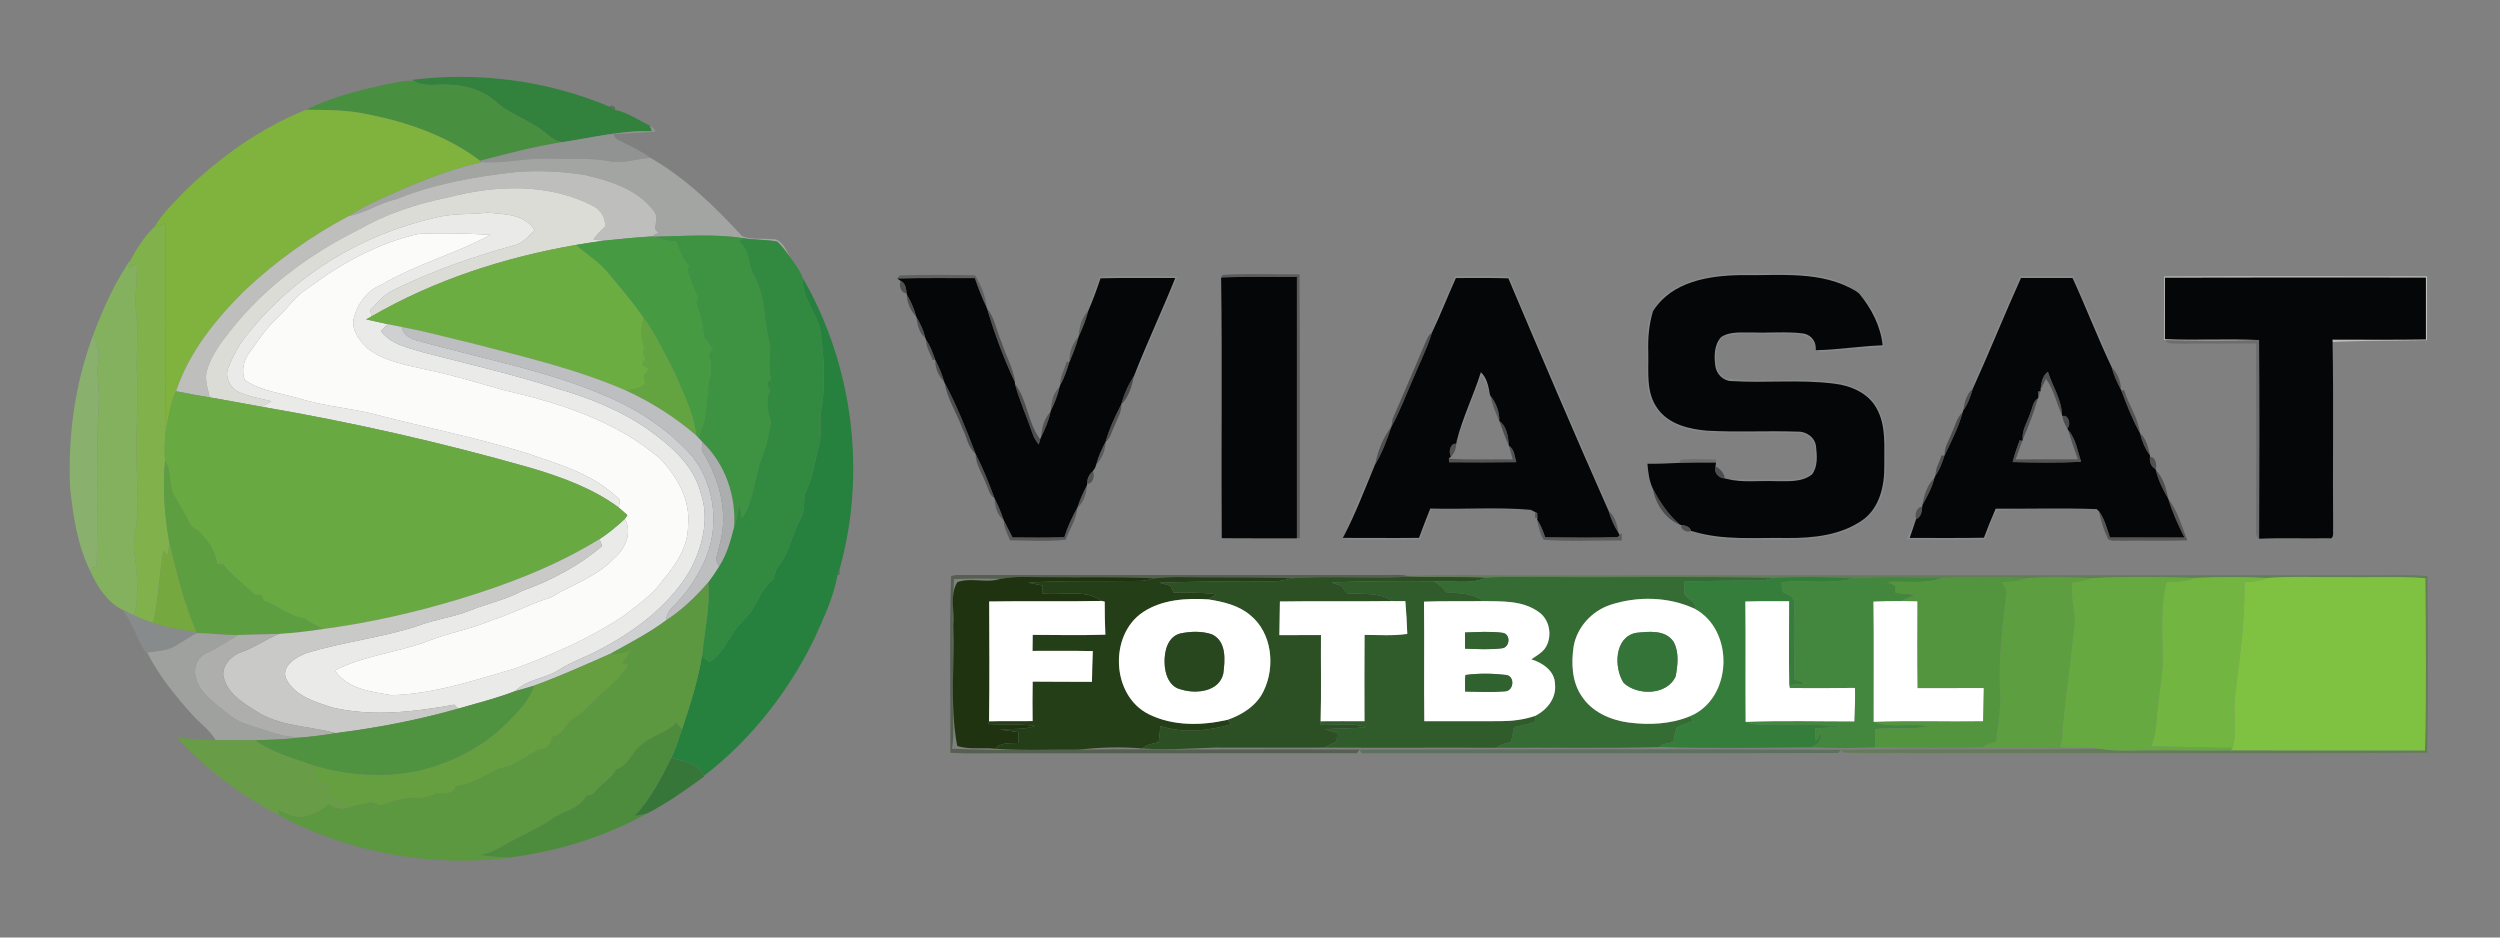 <?xml version="1.0" encoding="UTF-8" ?>
<!DOCTYPE svg PUBLIC "-//W3C//DTD SVG 1.1//EN" "http://www.w3.org/Graphics/SVG/1.1/DTD/svg11.dtd">
<svg width="800pt" height="300pt" viewBox="0 0 800 300" version="1.1" xmlns="http://www.w3.org/2000/svg">
<rect x="0" y="0" width="800" height="300" fill="#808080" stroke="none"/>
<g id="#32823dff">
<path fill="#32823d" opacity="1.00" d=" M 131.74 25.56 C 153.06 22.89 175.18 25.75 195.00 34.12 C 195.46 34.38 196.38 34.90 196.84 35.16 C 200.86 35.98 204.34 38.47 208.00 40.25 C 208.15 40.68 208.45 41.55 208.60 41.98 C 198.98 41.67 189.60 44.03 180.16 45.46 C 176.80 45.31 174.81 42.47 172.20 40.82 C 167.73 37.89 162.55 36.10 158.54 32.49 C 154.30 28.72 148.60 27.19 143.03 27.11 C 139.47 26.91 135.61 27.92 132.41 25.89 L 131.74 25.56 Z" />
</g>
<g id="#488f3fff">
<path fill="#488f3f" opacity="1.00" d=" M 122.94 27.12 C 126.08 26.62 129.21 25.64 132.41 25.89 C 135.61 27.92 139.47 26.91 143.03 27.11 C 148.60 27.19 154.30 28.72 158.54 32.49 C 162.55 36.10 167.73 37.89 172.20 40.82 C 174.81 42.47 176.80 45.31 180.16 45.46 C 171.18 46.84 162.41 49.16 153.64 51.46 C 143.09 43.44 130.25 39.04 117.37 36.52 C 110.98 35.17 104.42 35.14 97.92 35.14 C 105.76 31.17 114.40 29.02 122.94 27.12 Z" />
</g>
<g id="#45544472">
<path fill="#455444" opacity="0.45" d=" M 195.00 34.12 L 195.86 33.73 L 196.79 34.27 L 196.84 35.16 C 196.38 34.90 195.46 34.38 195.00 34.12 Z" />
</g>
<g id="#7fb33dff">
<path fill="#7fb33d" opacity="1.00" d=" M 59.16 61.14 C 70.36 50.28 83.38 40.93 97.92 35.14 C 104.42 35.14 110.98 35.17 117.37 36.52 C 130.25 39.04 143.09 43.44 153.64 51.46 L 154.26 51.87 C 143.21 54.36 132.65 58.74 122.36 63.44 C 118.70 65.08 115.10 66.89 111.73 69.08 C 99.50 75.50 88.18 83.66 78.13 93.13 C 68.93 102.28 60.49 112.72 56.34 125.19 C 54.50 129.01 54.10 133.28 53.11 137.35 C 52.67 115.40 53.10 93.40 52.94 71.43 C 51.81 71.78 50.67 72.12 49.54 72.47 C 52.04 68.16 55.79 64.76 59.16 61.14 Z" />
</g>
<g id="#919392ff">
<path fill="#919392" opacity="1.00" d=" M 208.00 40.25 C 208.84 40.63 209.46 41.27 209.84 42.11 C 205.37 42.42 200.90 42.72 196.42 42.90 C 196.50 44.65 198.41 44.90 199.57 45.66 C 202.52 47.11 205.49 48.57 208.16 50.51 C 203.82 50.72 199.56 52.45 195.18 51.61 C 188.83 50.41 182.35 50.93 175.93 50.76 C 168.67 50.42 161.53 52.39 154.26 51.87 L 153.64 51.46 C 162.41 49.16 171.18 46.84 180.16 45.46 C 189.60 44.03 198.98 41.67 208.60 41.98 C 208.45 41.55 208.15 40.68 208.00 40.25 Z" />
</g>
<g id="#a3a5a3ff">
<path fill="#a3a5a3" opacity="1.00" d=" M 208.16 50.51 C 219.39 56.99 228.77 66.08 237.48 75.59 C 240.44 76.76 243.85 76.22 247.00 76.53 C 250.19 76.23 251.48 79.95 252.76 82.18 C 251.44 80.53 250.30 78.70 248.69 77.32 C 245.05 76.59 241.28 76.86 237.62 76.16 C 228.33 74.81 218.87 75.56 209.51 75.74 L 208.66 75.66 C 209.31 75.28 209.97 74.89 210.62 74.49 C 210.36 74.18 209.85 73.56 209.59 73.25 C 209.78 71.41 210.62 69.32 209.34 67.69 C 204.08 60.57 195.26 57.88 187.03 55.97 C 179.75 54.86 172.35 54.43 165.01 55.08 C 152.03 56.49 139.02 58.80 126.87 63.72 C 121.57 64.86 117.06 68.14 111.73 69.08 C 115.10 66.89 118.70 65.08 122.36 63.44 C 132.65 58.74 143.21 54.36 154.26 51.87 C 161.53 52.39 168.67 50.42 175.93 50.76 C 182.35 50.93 188.83 50.41 195.18 51.61 C 199.56 52.45 203.82 50.72 208.16 50.51 Z" />
</g>
<g id="#bebfbcff">
<path fill="#bebfbc" opacity="1.00" d=" M 126.87 63.72 C 139.02 58.80 152.03 56.49 165.01 55.08 C 172.35 54.43 179.75 54.86 187.03 55.97 C 195.26 57.88 204.08 60.57 209.34 67.69 C 210.62 69.32 209.78 71.41 209.59 73.25 C 209.85 73.56 210.36 74.18 210.62 74.49 C 209.97 74.89 209.31 75.28 208.66 75.66 C 203.44 75.92 198.26 76.53 193.07 77.03 C 192.28 76.92 190.68 76.70 189.89 76.59 C 190.99 75.10 192.24 73.74 193.63 72.53 C 193.83 69.81 192.36 67.34 190.00 66.02 C 175.59 58.46 158.44 59.19 143.11 63.24 C 133.16 65.22 123.43 68.52 114.61 73.56 C 99.02 81.37 84.54 91.97 73.75 105.79 C 70.70 109.58 67.68 113.62 66.28 118.35 C 65.33 121.29 66.51 124.29 67.11 127.16 C 63.51 126.60 59.92 125.91 56.34 125.19 C 60.49 112.72 68.93 102.28 78.13 93.13 C 88.18 83.66 99.50 75.50 111.73 69.08 C 117.06 68.14 121.57 64.86 126.87 63.72 Z" />
<path fill="#bebfbc" opacity="1.00" d=" M 692.55 88.46 C 720.58 88.31 748.60 88.41 776.63 88.42 C 776.67 95.22 776.65 102.03 776.63 108.84 C 766.56 109.07 756.48 108.95 746.42 109.44 C 746.40 109.24 746.38 108.86 746.37 108.66 C 756.34 108.68 766.31 108.75 776.28 108.60 C 776.30 102.01 776.30 95.43 776.28 88.85 C 748.45 88.84 720.63 88.78 692.81 88.88 C 692.80 95.42 692.82 101.97 692.79 108.52 C 702.82 108.93 712.87 108.35 722.90 108.81 C 712.90 109.05 702.89 109.00 692.90 108.84 L 692.52 108.83 C 692.57 102.04 692.52 95.25 692.55 88.46 Z" />
</g>
<g id="#dcdcd6ff">
<path fill="#dcdcd6" opacity="1.00" d=" M 143.11 63.24 C 158.44 59.19 175.59 58.46 190.00 66.02 C 192.36 67.34 193.83 69.81 193.63 72.53 C 192.24 73.74 190.99 75.10 189.89 76.59 C 190.68 76.70 192.28 76.92 193.07 77.03 C 190.14 77.41 187.22 77.90 184.31 78.38 C 161.47 82.35 139.02 89.58 118.90 101.24 C 118.80 100.74 118.59 99.75 118.48 99.25 C 120.75 96.95 122.79 94.24 125.80 92.86 C 138.14 86.75 151.19 82.18 164.46 78.53 C 167.29 77.92 169.14 75.59 171.07 73.65 C 167.94 68.41 161.32 68.58 155.97 68.05 C 150.33 68.70 144.54 68.21 139.02 69.74 C 115.88 74.98 94.42 87.95 79.55 106.53 C 76.80 109.71 74.75 113.45 73.20 117.35 C 71.67 120.33 73.58 124.26 76.55 125.50 C 79.83 126.93 83.37 127.56 86.83 128.38 C 85.83 128.98 84.82 129.57 83.82 130.17 C 78.24 129.20 72.69 128.09 67.11 127.16 C 66.51 124.29 65.33 121.29 66.28 118.35 C 67.68 113.62 70.70 109.58 73.75 105.79 C 84.54 91.97 99.02 81.37 114.61 73.56 C 123.43 68.52 133.16 65.22 143.11 63.24 Z" />
</g>
<g id="#eaeae8ff">
<path fill="#eaeae8" opacity="1.00" d=" M 139.02 69.74 C 144.54 68.21 150.33 68.70 155.97 68.05 C 161.32 68.58 167.94 68.41 171.07 73.65 C 169.14 75.59 167.29 77.92 164.46 78.53 C 151.19 82.18 138.14 86.75 125.80 92.86 C 122.79 94.24 120.75 96.95 118.48 99.25 C 118.59 99.75 118.80 100.74 118.90 101.24 C 118.32 101.56 117.75 101.88 117.17 102.20 C 119.47 102.71 121.77 103.24 124.08 103.73 C 123.36 104.47 122.64 105.21 121.92 105.96 C 125.08 110.23 130.54 111.24 135.31 112.72 C 149.55 116.45 163.94 119.67 177.95 124.24 C 188.36 127.22 198.61 131.26 207.51 137.50 C 214.66 142.61 221.97 148.86 224.22 157.74 C 227.13 166.05 224.75 175.21 220.70 182.71 C 213.78 194.32 202.47 202.50 190.61 208.56 C 187.01 210.37 183.18 211.73 179.71 213.82 C 175.19 217.15 169.03 217.07 164.88 221.15 C 158.94 223.44 152.74 225.00 146.63 226.75 C 146.30 226.43 145.66 225.80 145.34 225.49 C 132.57 227.80 119.22 229.42 106.42 226.41 C 100.96 224.64 94.47 222.82 91.62 217.34 C 89.78 213.24 94.76 210.21 98.02 209.00 C 109.62 205.44 121.82 204.11 133.38 200.39 C 138.88 198.24 144.83 197.59 150.31 195.39 C 155.85 193.15 161.77 191.97 167.05 189.10 C 176.31 185.78 185.16 181.13 192.67 174.72 C 192.46 174.17 192.04 173.07 191.83 172.52 C 194.75 170.64 197.43 168.40 199.96 166.04 C 202.43 170.44 200.13 175.65 196.53 178.62 C 191.01 184.60 183.07 187.06 176.28 191.17 C 169.81 193.17 163.84 196.45 157.36 198.46 C 150.58 201.40 143.22 202.57 136.39 205.36 C 126.78 208.86 116.31 209.83 107.15 214.51 C 111.12 220.53 118.78 221.31 125.27 222.46 C 138.87 222.11 151.91 217.63 164.87 213.90 C 176.84 209.47 188.61 204.31 199.30 197.26 C 203.77 193.80 208.58 190.59 211.91 185.93 C 216.16 180.86 220.28 174.96 220.17 168.05 C 220.98 159.97 216.64 152.38 211.20 146.76 C 197.10 134.59 178.83 128.92 161.00 124.78 C 153.15 122.60 145.38 120.14 137.40 118.50 C 130.61 116.86 123.27 115.90 117.60 111.46 C 115.14 109.04 112.46 105.83 113.15 102.12 C 114.26 97.31 117.42 92.95 122.09 91.09 C 133.15 84.54 145.71 81.24 156.97 75.15 C 149.34 74.68 141.65 74.49 134.02 74.84 C 120.96 77.71 109.00 84.42 98.37 92.36 C 94.45 94.73 92.05 98.72 88.72 101.75 C 85.18 104.93 82.64 108.98 79.85 112.78 C 77.96 115.21 77.17 118.68 78.32 121.58 C 83.42 125.16 89.79 125.74 95.61 127.47 C 104.42 130.24 113.74 130.67 122.60 133.27 C 137.77 137.13 153.12 140.25 168.09 144.87 C 178.48 148.43 189.62 151.52 197.73 159.38 C 198.90 160.06 198.01 161.42 198.01 162.41 C 189.67 156.25 179.78 152.68 169.93 149.74 C 141.60 141.68 112.85 135.13 83.82 130.17 C 84.82 129.57 85.83 128.98 86.83 128.38 C 83.37 127.56 79.83 126.93 76.55 125.50 C 73.58 124.26 71.67 120.33 73.20 117.35 C 74.75 113.45 76.80 109.71 79.55 106.53 C 94.42 87.95 115.88 74.98 139.02 69.74 Z" />
</g>
<g id="#80b14aff">
<path fill="#80b14a" opacity="1.00" d=" M 49.54 72.47 C 50.67 72.12 51.81 71.78 52.94 71.43 C 53.10 93.40 52.67 115.40 53.11 137.35 C 52.72 140.68 52.54 144.05 52.83 147.39 C 52.00 156.15 52.65 165.06 54.21 173.71 C 54.07 175.06 53.92 176.41 53.75 177.76 C 53.27 177.26 52.78 176.77 52.30 176.27 C 50.93 183.93 50.78 191.75 49.03 199.34 C 46.97 198.69 44.94 197.94 42.99 197.02 C 44.50 190.45 43.96 183.64 43.02 177.03 C 42.35 172.64 43.89 168.34 43.95 163.96 C 44.04 158.52 43.98 153.08 43.59 147.65 C 43.56 137.55 44.33 127.44 43.72 117.34 C 43.74 112.00 44.28 106.65 43.68 101.32 C 42.92 95.62 43.89 89.92 43.85 84.22 C 42.97 84.78 42.09 85.34 41.22 85.90 C 41.44 84.91 41.67 83.93 41.92 82.94 C 43.99 79.21 46.40 75.35 49.54 72.47 Z" />
</g>
<g id="#fbfbf9ff">
<path fill="#fbfbf9" opacity="1.00" d=" M 134.02 74.84 C 141.65 74.49 149.34 74.68 156.97 75.15 C 145.71 81.24 133.15 84.54 122.09 91.09 C 117.42 92.95 114.26 97.31 113.15 102.12 C 112.46 105.83 115.14 109.04 117.60 111.46 C 123.27 115.90 130.61 116.86 137.40 118.50 C 145.38 120.14 153.15 122.60 161.00 124.78 C 178.83 128.92 197.10 134.59 211.20 146.76 C 216.64 152.38 220.98 159.97 220.17 168.05 C 220.28 174.96 216.16 180.86 211.91 185.93 C 208.58 190.59 203.77 193.80 199.30 197.26 C 188.61 204.31 176.84 209.47 164.87 213.90 C 151.91 217.63 138.87 222.11 125.27 222.46 C 118.78 221.31 111.12 220.53 107.15 214.51 C 116.31 209.83 126.78 208.86 136.39 205.36 C 143.22 202.57 150.58 201.40 157.36 198.46 C 163.84 196.45 169.81 193.17 176.28 191.17 C 183.07 187.06 191.01 184.60 196.53 178.62 C 200.13 175.65 202.43 170.44 199.96 166.04 C 200.16 165.74 200.56 165.14 200.76 164.84 C 199.84 164.02 198.94 163.19 198.01 162.41 C 198.01 161.42 198.90 160.06 197.73 159.38 C 189.62 151.52 178.48 148.43 168.09 144.87 C 153.12 140.25 137.77 137.13 122.60 133.27 C 113.74 130.67 104.42 130.24 95.61 127.47 C 89.79 125.74 83.42 125.16 78.32 121.58 C 77.17 118.68 77.96 115.21 79.85 112.78 C 82.64 108.98 85.18 104.93 88.72 101.75 C 92.05 98.72 94.45 94.73 98.37 92.36 C 109.00 84.42 120.96 77.71 134.02 74.84 Z" />
</g>
<g id="#469b42ff">
<path fill="#469b42" opacity="1.00" d=" M 193.07 77.03 C 198.26 76.53 203.44 75.92 208.66 75.66 L 209.51 75.74 C 211.70 76.79 214.10 77.12 216.49 77.33 C 217.24 80.22 218.66 82.85 220.51 85.18 C 220.34 85.47 220.01 86.07 219.84 86.36 C 220.91 89.37 222.04 92.36 223.36 95.27 C 223.14 95.76 222.92 96.25 222.70 96.75 C 224.09 100.32 225.07 104.05 225.27 107.89 C 226.21 109.20 227.16 110.51 228.12 111.81 C 227.76 112.19 227.05 112.94 226.69 113.32 C 228.08 116.24 227.61 119.39 226.76 122.38 C 226.52 126.59 225.88 130.75 225.39 134.94 C 224.74 136.67 224.12 138.39 223.52 140.13 C 223.33 139.93 222.97 139.53 222.78 139.33 C 222.00 131.89 218.34 125.21 215.50 118.41 C 212.42 112.82 209.89 106.87 205.99 101.78 C 202.37 96.54 198.23 91.71 194.15 86.84 C 191.30 83.55 187.51 81.29 184.31 78.38 C 187.22 77.90 190.14 77.41 193.07 77.03 Z" />
</g>
<g id="#3d9341ff">
<path fill="#3d9341" opacity="1.00" d=" M 209.51 75.74 C 218.87 75.56 228.33 74.81 237.62 76.16 C 237.32 76.47 236.72 77.10 236.42 77.41 C 240.20 79.91 239.12 85.01 241.44 88.48 C 245.07 95.04 244.24 102.74 246.26 109.75 C 246.85 113.48 245.58 117.29 246.64 121.01 C 246.26 121.61 245.88 122.21 245.51 122.81 C 245.78 123.55 246.05 124.31 246.33 125.06 C 244.78 128.37 245.77 131.86 246.68 135.19 C 246.00 139.58 244.85 143.93 243.21 148.07 C 241.31 154.01 240.99 160.57 237.44 165.88 C 237.12 164.24 236.81 162.60 236.53 160.95 C 236.29 163.54 235.81 166.11 234.92 168.56 C 235.53 158.62 232.08 148.50 224.84 141.56 C 224.51 141.20 223.85 140.49 223.52 140.13 C 224.12 138.39 224.74 136.67 225.39 134.94 C 225.88 130.75 226.52 126.59 226.76 122.38 C 227.61 119.39 228.08 116.24 226.69 113.32 C 227.05 112.94 227.76 112.19 228.12 111.81 C 227.16 110.51 226.21 109.20 225.27 107.89 C 225.07 104.05 224.09 100.32 222.70 96.75 C 222.92 96.25 223.14 95.76 223.36 95.27 C 222.04 92.36 220.91 89.37 219.84 86.36 C 220.01 86.07 220.34 85.47 220.51 85.18 C 218.66 82.85 217.24 80.22 216.49 77.33 C 214.10 77.12 211.70 76.79 209.51 75.74 Z" />
</g>
<g id="#328a40ff">
<path fill="#328a40" opacity="1.00" d=" M 236.42 77.41 C 236.72 77.10 237.32 76.47 237.62 76.16 C 241.28 76.86 245.05 76.59 248.69 77.32 C 250.30 78.70 251.44 80.53 252.76 82.18 C 254.32 84.32 255.96 86.49 256.91 88.99 C 256.46 95.23 261.29 99.91 262.50 105.74 C 263.70 114.43 264.33 123.36 262.63 132.02 C 262.52 135.67 263.01 139.38 261.97 142.95 C 260.60 148.10 259.99 153.54 257.41 158.28 C 257.29 160.91 257.46 163.70 256.11 166.07 C 253.48 170.70 252.82 176.25 249.54 180.54 C 248.36 181.91 247.92 183.67 247.44 185.37 C 244.50 187.61 243.05 191.05 241.30 194.18 C 239.69 197.15 236.82 199.13 235.01 201.96 C 232.51 205.41 230.78 209.67 226.88 211.83 C 226.14 211.17 225.40 210.51 224.65 209.86 C 225.36 202.05 227.32 194.29 226.61 186.42 C 227.84 184.75 228.99 183.03 230.09 181.27 C 232.60 177.42 233.80 172.96 234.92 168.56 C 235.81 166.11 236.29 163.54 236.53 160.95 C 236.81 162.60 237.12 164.24 237.44 165.88 C 240.99 160.57 241.31 154.01 243.21 148.07 C 244.85 143.93 246.00 139.58 246.68 135.19 C 245.77 131.86 244.78 128.37 246.33 125.06 C 246.05 124.31 245.78 123.55 245.51 122.81 C 245.88 122.21 246.26 121.61 246.64 121.01 C 245.58 117.29 246.85 113.48 246.26 109.75 C 244.24 102.74 245.07 95.04 241.44 88.48 C 239.12 85.01 240.20 79.91 236.42 77.41 Z" />
</g>
<g id="#6cad41ff">
<path fill="#6cad41" opacity="1.00" d=" M 118.90 101.24 C 139.02 89.58 161.47 82.35 184.31 78.38 C 187.51 81.29 191.30 83.55 194.15 86.84 C 198.23 91.71 202.37 96.54 205.99 101.78 C 205.01 104.90 205.01 108.22 206.21 111.28 C 206.04 111.79 205.88 112.29 205.71 112.80 C 205.95 113.42 206.19 114.05 206.44 114.68 C 206.12 115.36 205.81 116.04 205.50 116.72 C 206.21 117.19 206.92 117.67 207.64 118.14 C 207.12 118.80 206.60 119.46 206.08 120.12 C 206.21 121.05 206.34 121.98 206.47 122.90 C 204.73 124.32 202.51 124.68 200.36 124.99 C 184.86 118.22 168.35 114.35 152.04 110.10 C 144.22 108.25 136.47 106.10 128.56 104.64 C 127.06 104.34 125.57 104.05 124.08 103.73 C 121.77 103.24 119.47 102.71 117.17 102.20 C 117.75 101.88 118.32 101.56 118.90 101.24 Z" />
</g>
<g id="#84b15dff">
<path fill="#84b15d" opacity="1.00" d=" M 29.92 106.92 C 33.03 98.56 36.79 90.24 41.92 82.94 C 41.67 83.93 41.44 84.91 41.22 85.90 C 42.09 85.34 42.97 84.78 43.85 84.22 C 43.89 89.92 42.92 95.62 43.68 101.32 C 44.28 106.65 43.74 112.00 43.72 117.34 C 44.33 127.44 43.56 137.55 43.59 147.65 C 43.98 153.08 44.04 158.52 43.95 163.96 C 43.89 168.34 42.35 172.64 43.02 177.03 C 43.96 183.64 44.50 190.45 42.99 197.02 C 41.68 196.40 40.38 195.75 39.08 195.09 C 34.26 192.62 31.11 187.71 28.96 182.90 C 29.08 182.62 29.33 182.05 29.45 181.76 C 29.82 181.62 30.54 181.35 30.91 181.21 C 31.45 163.71 30.64 146.19 31.62 128.70 C 31.90 124.25 30.74 119.82 31.51 115.39 C 32.12 112.44 30.59 109.71 29.92 106.92 Z" />
</g>
<g id="#888b8bff">
<path fill="#888b8b" opacity="1.00" d=" M 540.85 90.01 C 551.21 86.45 562.30 87.83 573.04 87.53 C 580.28 87.78 588.04 88.66 593.98 93.21 C 582.87 86.45 569.42 88.26 557.04 88.04 C 546.87 88.18 535.03 90.08 529.10 99.38 C 531.13 94.45 536.11 91.76 540.85 90.01 Z" />
<path fill="#888b8b" opacity="1.00" d=" M 351.87 88.53 C 360.17 88.23 368.48 88.38 376.78 88.45 C 373.47 96.81 369.65 104.97 366.22 113.29 C 365.19 115.59 364.47 118.07 362.96 120.12 C 367.05 109.62 371.90 99.43 376.07 88.97 C 368.10 89.02 360.13 88.85 352.16 89.07 C 351.01 92.56 349.73 96.00 348.29 99.37 C 349.00 95.62 350.87 92.21 351.87 88.53 Z" />
<path fill="#888b8b" opacity="1.00" d=" M 465.61 88.42 C 471.40 88.42 477.20 88.18 482.99 88.57 C 491.40 109.08 500.48 129.32 509.13 149.74 C 510.95 154.26 513.29 158.59 514.65 163.28 C 503.74 138.66 493.18 113.88 482.68 89.08 C 477.08 88.87 471.48 88.98 465.89 88.98 C 463.27 94.74 460.99 100.65 458.27 106.37 C 460.10 100.16 463.27 94.44 465.61 88.42 Z" />
<path fill="#888b8b" opacity="1.00" d=" M 646.47 88.38 C 652.13 88.37 657.80 88.36 663.46 88.39 C 667.55 98.02 672.14 107.50 675.65 117.35 C 671.24 108.01 667.53 98.35 663.22 88.97 C 657.72 88.97 652.21 88.97 646.71 88.96 C 641.41 100.70 636.62 112.67 631.30 124.40 C 631.54 122.78 632.23 121.30 632.90 119.82 C 637.40 109.33 641.86 98.82 646.47 88.38 Z" />
<path fill="#888b8b" opacity="1.00" d=" M 594.94 93.96 C 599.64 98.27 602.42 104.66 602.81 110.99 C 597.20 111.31 591.60 111.73 586.02 112.36 C 584.38 112.34 582.57 112.93 581.07 112.07 C 588.22 111.91 595.29 110.75 602.44 110.49 C 601.79 104.31 598.86 98.68 594.94 93.96 Z" />
<path fill="#888b8b" opacity="1.00" d=" M 527.11 114.03 C 527.27 109.21 526.38 103.97 528.96 99.62 C 527.61 103.95 527.30 108.49 527.46 113.00 C 527.59 118.91 526.66 125.53 530.34 130.64 C 533.90 135.81 540.54 137.34 546.43 137.83 C 555.94 138.34 565.48 137.80 575.00 138.11 C 577.86 137.94 580.77 139.84 581.13 142.82 C 581.46 145.79 581.76 149.28 579.85 151.81 C 576.50 154.47 571.95 153.93 567.96 153.97 C 562.81 153.75 557.56 154.54 552.52 153.24 C 558.32 153.65 564.14 153.42 569.96 153.50 C 572.96 153.50 576.20 153.66 578.90 152.08 C 581.49 149.93 580.99 146.12 580.80 143.13 C 580.51 140.30 577.77 138.28 575.00 138.55 C 564.69 138.36 554.37 138.77 544.08 138.04 C 538.13 137.42 531.68 134.79 528.94 129.11 C 526.30 124.54 527.32 119.05 527.11 114.03 Z" />
<path fill="#888b8b" opacity="1.00" d=" M 550.76 107.85 C 553.78 105.90 557.58 106.49 561.00 106.38 C 566.24 106.59 571.51 106.04 576.73 106.67 C 579.00 106.88 580.82 108.62 581.03 110.91 C 579.29 105.85 573.22 106.86 569.00 106.80 C 562.99 107.15 556.77 105.91 550.97 107.92 C 548.84 111.27 548.53 115.46 549.94 119.14 C 550.64 119.73 551.29 120.37 551.88 121.08 C 562.77 122.52 573.84 120.94 584.78 122.01 C 590.29 122.51 596.19 124.19 599.77 128.71 C 602.56 132.52 603.58 137.38 603.46 142.04 C 603.31 148.01 604.14 154.26 601.63 159.89 C 599.24 165.52 593.73 169.18 587.97 170.69 C 579.23 173.36 570.00 172.49 561.00 172.65 C 554.48 172.67 547.64 172.73 541.58 169.99 C 551.44 173.05 561.82 171.96 571.97 172.16 C 580.29 172.21 589.25 171.28 596.20 166.29 C 601.56 162.35 603.08 155.26 602.97 148.96 C 602.89 142.85 603.63 136.30 600.54 130.74 C 597.91 125.81 592.31 123.40 586.99 122.78 C 576.04 121.36 564.96 122.65 553.98 121.94 C 551.39 121.90 549.23 119.64 548.91 117.15 C 548.46 114.01 548.50 110.32 550.76 107.85 Z" />
<path fill="#888b8b" opacity="1.00" d=" M 473.88 119.10 C 475.84 120.93 476.33 123.73 476.78 126.26 C 476.12 124.12 475.29 122.04 474.11 120.14 C 471.29 127.13 468.80 134.24 466.11 141.28 C 467.98 133.67 471.55 126.58 473.88 119.10 Z" />
<path fill="#888b8b" opacity="1.00" d=" M 430.12 171.38 C 433.18 163.79 436.15 156.08 439.94 148.84 C 436.80 156.40 433.87 164.10 430.12 171.38 Z" />
<path fill="#888b8b" opacity="1.00" d=" M 457.69 162.73 C 468.39 163.05 479.18 162.21 489.84 163.14 C 479.21 162.74 468.58 163.07 457.95 162.94 C 456.79 166.17 455.63 169.39 454.43 172.60 C 447.59 172.70 440.76 172.60 433.93 172.66 C 432.49 172.62 431.00 172.78 429.68 172.12 C 437.81 172.11 445.95 172.21 454.08 172.11 C 455.25 168.97 456.43 165.84 457.69 162.73 Z" />
<path fill="#888b8b" opacity="1.00" d=" M 638.62 162.78 C 649.39 162.84 660.18 162.53 670.95 162.91 C 660.34 163.25 649.66 162.43 639.10 163.34 C 637.09 165.96 636.57 169.54 635.21 172.56 C 626.87 172.70 618.53 172.68 610.19 172.57 C 610.98 170.60 611.76 168.62 612.92 166.82 C 612.30 168.59 611.70 170.36 611.11 172.14 C 619.02 172.11 626.94 172.23 634.86 172.07 C 636.03 168.94 637.27 165.84 638.62 162.78 Z" />
<path fill="#888b8b" opacity="1.00" d=" M 39.08 195.09 C 40.38 195.75 41.68 196.40 42.99 197.02 C 44.94 197.94 46.97 198.69 49.03 199.34 C 53.50 200.85 58.16 201.65 62.83 202.17 L 63.04 202.58 C 59.29 204.27 56.21 207.52 52.01 208.12 C 50.38 208.41 48.74 208.61 47.10 208.84 L 46.66 208.89 C 43.74 204.50 42.43 199.17 39.08 195.09 Z" />
</g>
<g id="#4a494995">
<path fill="#4a4949" opacity="0.58" d=" M 287.91 88.13 C 295.93 87.88 304.00 87.93 312.03 88.11 C 313.91 91.20 315.43 94.85 315.77 98.52 C 314.28 95.43 313.07 92.23 311.94 89.01 C 303.66 89.04 295.38 88.87 287.11 89.15 L 287.91 88.13 Z" />
</g>
<g id="#40404090">
<path fill="#404040" opacity="0.56" d=" M 391.23 87.96 C 399.41 87.48 407.65 87.83 415.85 87.81 C 416.04 115.93 415.93 144.05 415.95 172.17 L 415.00 172.26 C 415.00 144.38 415.00 116.50 415.00 88.63 C 406.92 88.70 398.83 88.43 390.76 88.82 L 391.23 87.96 Z" />
</g>
<g id="#050607ff">
<path fill="#050607" opacity="1.00" d=" M 529.10 99.38 C 535.03 90.08 546.87 88.18 557.04 88.04 C 569.42 88.26 582.87 86.45 593.98 93.21 C 594.22 93.40 594.70 93.77 594.94 93.96 C 598.86 98.68 601.79 104.31 602.44 110.49 C 595.29 110.75 588.22 111.91 581.07 112.07 L 581.03 110.91 C 580.82 108.62 579.00 106.88 576.73 106.67 C 571.51 106.04 566.24 106.59 561.00 106.38 C 557.58 106.49 553.78 105.90 550.76 107.85 C 548.50 110.32 548.46 114.01 548.91 117.15 C 549.23 119.64 551.39 121.90 553.98 121.94 C 564.96 122.65 576.04 121.36 586.99 122.78 C 592.31 123.40 597.91 125.81 600.54 130.74 C 603.63 136.30 602.89 142.85 602.97 148.96 C 603.08 155.26 601.56 162.35 596.20 166.29 C 589.25 171.28 580.29 172.21 571.97 172.16 C 561.82 171.96 551.44 173.05 541.58 169.99 L 541.14 169.89 C 540.80 168.50 539.27 168.14 538.06 168.01 L 537.60 167.92 C 533.91 164.74 531.13 160.70 528.92 156.39 C 527.73 153.90 527.41 151.11 527.18 148.40 C 530.57 148.45 533.95 148.28 537.33 148.13 C 541.26 148.03 545.19 147.99 549.12 148.03 L 548.95 149.29 C 548.35 151.22 549.92 152.99 551.84 153.08 L 552.52 153.24 C 557.56 154.54 562.81 153.75 567.96 153.97 C 571.95 153.93 576.50 154.47 579.85 151.81 C 581.76 149.28 581.46 145.79 581.13 142.82 C 580.77 139.84 577.86 137.94 575.00 138.11 C 565.48 137.80 555.94 138.34 546.43 137.83 C 540.54 137.34 533.90 135.81 530.34 130.64 C 526.66 125.53 527.59 118.91 527.46 113.00 C 527.30 108.49 527.61 103.95 528.96 99.62 L 529.10 99.38 Z" />
<path fill="#050607" opacity="1.00" d=" M 287.11 89.15 C 295.38 88.87 303.66 89.04 311.94 89.01 C 313.07 92.23 314.28 95.43 315.77 98.52 L 315.84 98.70 C 318.27 106.76 321.19 114.76 324.81 122.37 L 324.75 122.80 C 326.28 128.28 328.61 133.48 330.46 138.86 C 330.86 140.11 331.58 141.23 332.41 142.24 C 332.52 141.83 332.74 141.00 332.86 140.58 L 333.20 139.74 C 334.44 137.20 335.61 134.58 336.16 131.80 L 336.25 131.45 C 337.41 129.08 338.47 126.65 338.99 124.04 L 339.30 123.15 C 340.63 120.87 341.39 118.34 342.21 115.85 L 342.28 115.65 C 343.40 113.06 344.43 110.43 345.17 107.70 L 345.19 107.64 C 346.46 104.99 347.50 102.25 348.27 99.41 L 348.29 99.37 C 349.73 96.00 351.01 92.56 352.16 89.07 C 360.13 88.85 368.10 89.02 376.07 88.97 C 371.90 99.43 367.05 109.62 362.96 120.12 L 362.86 120.32 C 361.07 123.11 359.70 126.14 358.84 129.34 L 358.82 129.39 C 356.80 133.23 354.98 137.20 353.79 141.39 L 353.79 141.40 C 352.55 143.68 351.49 146.04 350.83 148.56 L 350.54 149.42 C 350.51 149.50 350.44 149.65 350.41 149.73 L 349.68 150.83 C 348.49 151.80 347.85 153.22 347.90 154.76 L 347.82 155.30 C 346.63 157.57 345.57 159.91 344.80 162.35 L 344.76 162.45 C 343.07 165.46 341.62 168.60 340.59 171.90 C 335.06 172.09 329.53 172.02 324.00 171.98 C 323.05 170.14 322.09 168.30 321.18 166.45 L 321.17 166.40 C 320.35 164.02 319.38 161.69 318.25 159.44 L 318.23 159.40 C 316.45 154.60 314.57 149.84 312.21 145.29 L 312.17 145.19 C 309.22 137.49 306.18 129.75 302.28 122.49 L 302.16 122.24 C 301.48 119.81 300.46 117.51 299.33 115.27 L 299.23 115.03 C 298.45 112.89 297.71 110.70 296.38 108.82 L 296.04 107.97 C 295.54 105.60 294.39 103.46 293.21 101.38 L 293.20 101.35 C 292.54 98.86 291.49 96.49 290.19 94.27 L 290.10 93.76 C 289.97 92.33 289.75 90.62 288.28 89.94 L 287.11 89.15 Z" />
<path fill="#050607" opacity="1.00" d=" M 390.76 88.82 C 398.83 88.43 406.92 88.70 415.00 88.63 C 415.00 116.50 415.00 144.38 415.00 172.26 C 406.99 172.22 398.97 172.31 390.96 172.21 C 390.76 144.42 391.17 116.61 390.76 88.82 Z" />
<path fill="#050607" opacity="1.00" d=" M 465.89 88.98 C 471.48 88.98 477.08 88.87 482.68 89.08 C 493.18 113.88 503.74 138.66 514.65 163.28 L 514.75 163.51 C 515.48 166.02 516.55 168.42 517.96 170.62 L 518.30 171.24 L 517.64 171.88 C 509.91 172.15 502.17 172.00 494.45 171.93 C 493.79 169.96 493.04 168.01 491.88 166.28 L 491.96 165.83 C 491.95 165.42 491.93 164.60 491.92 164.19 L 491.27 163.87 C 490.91 163.69 490.20 163.32 489.84 163.14 C 479.18 162.21 468.39 163.05 457.69 162.73 C 456.43 165.84 455.25 168.97 454.08 172.11 C 445.95 172.21 437.81 172.11 429.68 172.12 L 430.12 171.38 C 433.87 164.10 436.80 156.40 439.94 148.84 L 440.04 148.64 C 442.29 144.88 443.85 140.77 445.22 136.62 L 445.23 136.60 C 447.85 131.91 449.70 126.84 451.88 121.93 C 453.98 116.77 456.58 111.80 458.23 106.46 L 458.27 106.37 C 460.99 100.65 463.27 94.74 465.89 88.98 M 473.88 119.10 C 471.55 126.58 467.98 133.67 466.11 141.28 L 466.00 142.03 C 464.19 141.61 463.35 144.79 464.35 146.01 L 463.62 146.79 L 463.73 147.92 C 470.89 147.98 478.06 147.98 485.22 147.89 C 484.65 146.09 484.65 143.76 482.86 142.66 L 482.84 142.60 C 482.66 139.89 482.16 136.37 479.79 134.73 L 479.77 134.67 C 479.91 131.74 478.66 128.79 476.86 126.53 L 476.78 126.26 C 476.33 123.73 475.84 120.93 473.88 119.10 Z" />
<path fill="#050607" opacity="1.00" d=" M 646.71 88.96 C 652.21 88.97 657.72 88.97 663.22 88.97 C 667.53 98.35 671.24 108.01 675.65 117.35 L 675.71 117.49 C 676.40 120.00 677.45 122.39 678.70 124.68 L 678.79 124.89 C 680.55 129.53 682.32 134.19 684.76 138.53 L 684.79 138.61 C 685.42 141.15 686.40 143.60 688.00 145.69 L 687.99 146.21 C 687.79 147.71 688.32 149.38 689.76 150.08 L 689.88 150.45 C 690.65 153.70 692.13 156.71 693.83 159.57 L 693.86 159.65 C 695.17 163.92 697.00 168.02 699.03 172.00 C 691.08 171.99 683.14 172.02 675.20 171.98 C 674.18 169.13 673.52 166.07 671.67 163.61 C 671.49 163.44 671.13 163.09 670.95 162.91 C 660.18 162.53 649.39 162.84 638.62 162.78 C 637.27 165.84 636.03 168.94 634.86 172.07 C 626.94 172.23 619.02 172.11 611.11 172.14 C 611.70 170.36 612.30 168.59 612.92 166.82 L 613.18 166.10 C 614.74 165.47 615.02 163.70 615.10 162.23 L 615.19 161.59 C 616.70 158.85 618.24 156.09 618.99 153.02 L 619.36 152.15 C 620.73 150.26 621.47 148.02 622.22 145.83 L 622.29 145.67 C 624.41 141.19 626.73 136.77 628.03 131.97 L 628.26 131.30 C 629.76 129.27 630.55 126.85 631.28 124.46 L 631.30 124.40 C 636.62 112.67 641.41 100.70 646.71 88.96 M 652.95 124.82 L 653.03 125.15 L 652.20 125.32 C 652.23 125.76 652.28 126.65 652.31 127.09 L 652.14 127.47 C 650.50 128.41 650.44 130.54 649.71 132.08 C 648.86 134.94 646.90 137.58 647.28 140.69 L 647.14 141.07 L 646.30 140.90 C 645.44 143.18 644.62 145.49 644.04 147.86 C 651.34 148.05 658.65 148.15 665.95 147.78 C 664.82 144.33 664.26 140.37 661.79 137.61 L 661.54 137.07 C 662.87 135.93 661.88 132.49 659.95 133.15 L 659.85 132.79 C 659.72 127.85 656.78 123.58 655.33 118.96 C 653.47 120.29 653.17 122.73 652.95 124.82 Z" />
<path fill="#050607" opacity="1.00" d=" M 692.81 88.88 C 720.63 88.78 748.45 88.84 776.28 88.85 C 776.30 95.43 776.30 102.01 776.28 108.60 C 766.31 108.75 756.34 108.68 746.37 108.66 C 746.38 108.86 746.40 109.24 746.42 109.44 C 746.79 129.29 746.42 149.16 746.60 169.02 C 746.44 170.12 747.17 172.71 745.11 172.23 C 737.72 172.40 730.31 172.04 722.92 172.40 C 723.00 151.21 723.06 130.01 722.90 108.81 C 712.87 108.35 702.82 108.93 692.79 108.52 C 692.82 101.97 692.80 95.42 692.81 88.88 Z" />
</g>
<g id="#27813eff">
<path fill="#27813e" opacity="1.00" d=" M 256.91 88.99 C 272.94 116.75 277.32 151.14 268.72 182.01 C 268.54 182.52 268.19 183.54 268.01 184.06 C 266.72 191.16 263.56 197.79 260.61 204.34 C 260.57 204.42 260.50 204.57 260.46 204.64 C 259.84 205.88 259.21 207.12 258.58 208.35 C 258.55 208.42 258.48 208.55 258.45 208.61 C 250.27 223.92 239.03 237.72 225.23 248.31 C 223.70 244.12 218.55 243.63 214.84 242.53 C 216.19 239.57 217.19 236.46 218.24 233.38 C 220.85 225.68 223.29 217.88 224.65 209.86 C 225.40 210.51 226.14 211.17 226.88 211.83 C 230.78 209.67 232.51 205.41 235.01 201.96 C 236.82 199.13 239.69 197.15 241.30 194.18 C 243.05 191.05 244.50 187.61 247.44 185.37 C 247.92 183.67 248.36 181.91 249.54 180.54 C 252.82 176.25 253.48 170.70 256.11 166.07 C 257.46 163.70 257.29 160.91 257.41 158.28 C 259.99 153.54 260.60 148.10 261.97 142.95 C 263.01 139.38 262.52 135.67 262.63 132.02 C 264.33 123.36 263.70 114.43 262.50 105.74 C 261.29 99.91 256.46 95.23 256.91 88.99 Z" />
</g>
<g id="#383837a5">
<path fill="#383837" opacity="0.65" d=" M 288.28 89.94 C 289.75 90.62 289.97 92.33 290.10 93.76 C 288.43 94.06 287.40 91.16 288.28 89.94 Z" />
</g>
<g id="#383737a9">
<path fill="#383737" opacity="0.66" d=" M 290.19 94.27 C 291.49 96.49 292.54 98.86 293.20 101.35 C 291.40 99.47 290.22 96.90 290.19 94.27 Z" />
</g>
<g id="#34343499">
<path fill="#343434" opacity="0.60" d=" M 315.84 98.70 C 318.39 101.70 318.84 105.95 320.50 109.47 C 321.79 113.82 324.37 117.81 324.81 122.37 C 321.19 114.76 318.27 106.76 315.84 98.70 Z" />
</g>
<g id="#38383882">
<path fill="#383838" opacity="0.51" d=" M 345.19 107.64 C 345.30 104.75 346.20 101.49 348.27 99.41 C 347.50 102.25 346.46 104.99 345.19 107.64 Z" />
</g>
<g id="#63a440ff">
<path fill="#63a440" opacity="1.00" d=" M 205.99 101.78 C 209.89 106.87 212.42 112.82 215.50 118.41 C 218.34 125.21 222.00 131.89 222.78 139.33 C 216.03 133.52 208.46 128.71 200.36 124.99 C 202.51 124.68 204.73 124.32 206.47 122.90 C 206.34 121.98 206.21 121.05 206.08 120.12 C 206.60 119.46 207.12 118.80 207.64 118.14 C 206.92 117.67 206.21 117.19 205.50 116.72 C 205.81 116.04 206.12 115.36 206.44 114.68 C 206.19 114.05 205.95 113.42 205.71 112.80 C 205.88 112.29 206.04 111.79 206.21 111.28 C 205.01 108.22 205.01 104.90 205.99 101.78 Z" />
</g>
<g id="#373737a1">
<path fill="#373737" opacity="0.63" d=" M 293.21 101.38 C 294.39 103.46 295.54 105.60 296.04 107.97 C 294.08 106.73 293.55 103.65 293.21 101.38 Z" />
</g>
<g id="#cfd0d2ff">
<path fill="#cfd0d2" opacity="1.00" d=" M 124.08 103.73 C 125.57 104.05 127.06 104.34 128.56 104.64 C 129.09 107.33 131.50 108.54 133.94 109.10 C 155.75 115.24 178.41 119.12 198.97 129.03 C 207.54 133.32 215.45 139.06 221.75 146.32 C 229.04 155.80 230.34 169.39 225.15 180.15 C 222.65 185.37 219.36 190.24 215.20 194.28 C 213.90 195.37 213.39 196.97 213.06 198.58 C 207.51 202.69 201.35 205.85 195.33 209.21 C 187.26 212.74 179.23 216.40 170.94 219.39 C 168.94 220.06 166.90 220.58 164.88 221.15 C 169.03 217.07 175.19 217.15 179.71 213.82 C 183.18 211.73 187.01 210.37 190.61 208.56 C 202.47 202.50 213.78 194.32 220.70 182.71 C 224.75 175.21 227.13 166.05 224.22 157.74 C 221.97 148.86 214.66 142.61 207.51 137.50 C 198.61 131.26 188.36 127.22 177.95 124.24 C 163.94 119.67 149.55 116.45 135.31 112.72 C 130.54 111.24 125.08 110.23 121.92 105.96 C 122.64 105.21 123.36 104.47 124.08 103.73 Z" />
</g>
<g id="#bcbec0ff">
<path fill="#bcbec0" opacity="1.00" d=" M 128.56 104.64 C 136.47 106.10 144.22 108.25 152.04 110.10 C 168.35 114.35 184.86 118.22 200.36 124.99 C 208.46 128.71 216.03 133.52 222.78 139.33 C 222.97 139.53 223.33 139.93 223.52 140.13 C 223.85 140.49 224.51 141.20 224.84 141.56 C 224.74 142.66 224.22 143.89 225.00 144.89 C 230.19 153.32 233.02 163.82 230.45 173.60 C 230.03 175.43 229.55 177.24 229.08 179.06 C 229.33 179.61 229.84 180.72 230.09 181.27 C 228.99 183.03 227.84 184.75 226.61 186.42 C 222.61 191.00 218.20 195.28 213.06 198.58 C 213.39 196.97 213.90 195.37 215.20 194.28 C 219.36 190.24 222.65 185.37 225.15 180.15 C 230.34 169.39 229.04 155.80 221.75 146.32 C 215.45 139.06 207.54 133.32 198.97 129.03 C 178.41 119.12 155.75 115.24 133.94 109.10 C 131.50 108.54 129.09 107.33 128.56 104.64 Z" />
</g>
<g id="#8ab06eff">
<path fill="#8ab06e" opacity="1.00" d=" M 22.42 155.97 C 21.71 139.35 24.01 122.51 29.92 106.92 C 30.59 109.71 32.12 112.44 31.51 115.39 C 30.74 119.82 31.90 124.25 31.62 128.70 C 30.64 146.19 31.45 163.71 30.91 181.21 C 30.54 181.35 29.82 181.62 29.45 181.76 C 29.33 182.05 29.08 182.62 28.96 182.90 C 24.78 174.53 23.39 165.17 22.42 155.97 Z" />
</g>
<g id="#30303099">
<path fill="#303030" opacity="0.60" d=" M 455.95 110.02 C 456.56 108.77 456.94 107.22 458.23 106.46 C 456.58 111.80 453.98 116.77 451.88 121.93 C 449.70 126.84 447.85 131.91 445.23 136.60 C 445.33 135.97 445.53 134.69 445.64 134.06 C 449.04 126.04 452.60 118.07 455.95 110.02 Z" />
</g>
<g id="#39393987">
<path fill="#393939" opacity="0.53" d=" M 342.28 115.65 C 342.02 112.79 343.26 109.80 345.17 107.70 C 344.43 110.43 343.40 113.06 342.28 115.65 Z" />
</g>
<g id="#3636369d">
<path fill="#363636" opacity="0.62" d=" M 296.38 108.82 C 297.71 110.70 298.45 112.89 299.23 115.03 L 298.43 115.23 C 297.77 113.10 296.27 111.10 296.38 108.82 Z" />
</g>
<g id="#34343441">
<path fill="#343434" opacity="0.25" d=" M 692.90 108.84 C 702.89 109.00 712.90 109.05 722.90 108.81 C 723.06 130.01 723.00 151.21 722.92 172.40 C 721.38 171.50 722.20 169.43 721.97 168.00 C 722.00 148.64 722.05 129.28 721.95 109.92 C 713.65 109.97 705.35 109.92 697.05 109.97 C 695.64 109.82 693.79 110.29 692.90 108.84 Z" />
<path fill="#343434" opacity="0.25" d=" M 537.93 147.14 C 541.63 146.73 545.36 147.05 549.08 147.01 L 549.12 148.03 C 545.19 147.99 541.26 148.03 537.33 148.13 L 537.93 147.14 Z" />
</g>
<g id="#383738a3">
<path fill="#383738" opacity="0.64" d=" M 299.33 115.27 C 300.46 117.51 301.48 119.81 302.16 122.24 C 300.41 120.42 299.13 117.84 299.33 115.27 Z" />
</g>
<g id="#38373783">
<path fill="#383737" opacity="0.51" d=" M 341.33 115.73 L 342.21 115.85 C 341.39 118.34 340.63 120.87 339.30 123.15 C 339.08 120.54 340.72 118.21 341.33 115.73 Z" />
</g>
<g id="#3a3939a0">
<path fill="#3a3939" opacity="0.63" d=" M 675.71 117.49 C 677.58 119.34 678.70 122.05 678.70 124.68 C 677.45 122.39 676.40 120.00 675.71 117.49 Z" />
</g>
<g id="#33323299">
<path fill="#333232" opacity="0.60" d=" M 652.95 124.82 C 653.17 122.73 653.47 120.29 655.33 118.96 C 656.78 123.58 659.72 127.85 659.85 132.79 C 657.98 129.01 657.28 124.65 654.71 121.25 C 654.27 122.14 653.39 123.93 652.95 124.82 Z" />
</g>
<g id="#343334b2">
<path fill="#343334" opacity="0.70" d=" M 358.84 129.34 C 359.70 126.14 361.07 123.11 362.86 120.32 C 362.21 123.48 361.22 127.13 358.84 129.34 Z" />
</g>
<g id="#333232a9">
<path fill="#333232" opacity="0.66" d=" M 302.28 122.49 C 306.18 129.75 309.22 137.49 312.17 145.19 C 309.71 143.19 309.35 139.70 307.92 137.01 C 306.18 132.13 303.09 127.64 302.28 122.49 Z" />
</g>
<g id="#333333a4">
<path fill="#333333" opacity="0.64" d=" M 324.75 122.80 C 328.77 127.86 328.85 135.36 332.86 140.58 C 332.74 141.00 332.52 141.83 332.41 142.24 C 331.58 141.23 330.86 140.11 330.46 138.86 C 328.61 133.48 326.28 128.28 324.75 122.80 Z" />
</g>
<g id="#39393985">
<path fill="#393939" opacity="0.52" d=" M 336.25 131.45 C 336.34 128.93 337.03 125.52 338.99 124.04 C 338.47 126.65 337.41 129.08 336.25 131.45 Z" />
</g>
<g id="#363636a6">
<path fill="#363636" opacity="0.65" d=" M 628.26 131.30 C 628.59 128.90 629.29 125.97 631.28 124.46 C 630.55 126.85 629.76 129.27 628.26 131.30 Z" />
</g>
<g id="#3e3e3e8d">
<path fill="#3e3e3e" opacity="0.55" d=" M 652.20 125.32 L 653.03 125.15 C 652.85 125.64 652.49 126.61 652.31 127.09 C 652.28 126.65 652.23 125.76 652.20 125.32 Z" />
</g>
<g id="#3130308b">
<path fill="#313030" opacity="0.55" d=" M 678.79 124.89 L 679.71 124.84 C 681.10 129.51 684.20 133.64 684.76 138.53 C 682.32 134.19 680.55 129.53 678.79 124.89 Z" />
</g>
<g id="#68aa41ff">
<path fill="#68aa41" opacity="1.00" d=" M 53.11 137.35 C 54.10 133.28 54.50 129.01 56.34 125.19 C 59.92 125.91 63.51 126.60 67.11 127.16 C 72.69 128.09 78.24 129.20 83.82 130.17 C 112.85 135.13 141.60 141.68 169.93 149.74 C 179.78 152.68 189.67 156.25 198.01 162.41 C 198.94 163.19 199.84 164.02 200.76 164.84 C 200.56 165.14 200.16 165.74 199.96 166.04 C 197.43 168.40 194.75 170.64 191.83 172.52 C 177.83 181.14 162.37 187.06 146.68 191.80 C 132.52 196.06 118.06 199.33 103.40 201.28 C 101.36 200.27 99.37 199.19 97.50 197.90 C 92.62 197.30 89.02 193.72 84.48 192.26 C 84.26 191.80 83.82 190.87 83.60 190.41 C 82.91 190.38 82.22 190.34 81.53 190.31 C 78.25 187.01 74.36 184.36 71.49 180.66 C 70.82 180.61 70.15 180.55 69.48 180.50 C 68.99 176.26 66.43 172.88 63.54 169.92 C 62.43 169.25 61.16 168.62 60.64 167.34 C 59.15 164.26 57.28 161.39 55.68 158.37 C 53.87 154.94 54.91 150.72 52.83 147.39 C 52.54 144.05 52.72 140.68 53.11 137.35 Z" />
</g>
<g id="#34343486">
<path fill="#343434" opacity="0.53" d=" M 476.86 126.53 C 478.66 128.79 479.91 131.74 479.77 134.67 C 478.54 132.05 477.50 129.35 476.86 126.53 Z" />
</g>
<g id="#2f2f2f99">
<path fill="#2f2f2f" opacity="0.60" d=" M 649.71 132.08 C 650.44 130.54 650.50 128.41 652.14 127.47 C 650.84 131.99 649.14 136.37 647.28 140.69 C 646.90 137.58 648.86 134.94 649.71 132.08 Z" />
</g>
<g id="#3333339d">
<path fill="#333333" opacity="0.62" d=" M 353.79 141.39 C 354.98 137.20 356.80 133.23 358.82 129.39 C 358.96 132.02 357.38 134.25 356.50 136.61 C 355.68 138.23 355.34 140.26 353.79 141.39 Z" />
</g>
<g id="#3938389e">
<path fill="#393838" opacity="0.62" d=" M 333.20 139.74 C 333.34 136.95 334.15 133.81 336.16 131.80 C 335.61 134.58 334.44 137.20 333.20 139.74 Z" />
</g>
<g id="#343333a8">
<path fill="#343333" opacity="0.66" d=" M 624.59 138.48 C 625.66 136.30 626.13 133.62 628.03 131.97 C 626.73 136.77 624.41 141.19 622.29 145.67 C 622.08 143.05 623.77 140.85 624.59 138.48 Z" />
</g>
<g id="#323232a8">
<path fill="#323232" opacity="0.66" d=" M 659.95 133.15 C 661.88 132.49 662.87 135.93 661.54 137.07 C 660.76 135.88 660.16 134.57 659.95 133.15 Z" />
</g>
<g id="#313031a4">
<path fill="#313031" opacity="0.64" d=" M 479.79 134.73 C 482.16 136.37 482.66 139.89 482.84 142.60 C 481.67 140.03 480.69 137.40 479.79 134.73 Z" />
</g>
<g id="#3232329d">
<path fill="#323232" opacity="0.62" d=" M 440.04 148.64 C 440.86 144.41 442.56 139.98 445.22 136.62 C 443.85 140.77 442.29 144.88 440.04 148.64 Z" />
</g>
<g id="#3636369f">
<path fill="#363636" opacity="0.62" d=" M 661.79 137.61 C 664.26 140.37 664.82 144.33 665.95 147.78 C 658.65 148.15 651.34 148.05 644.04 147.86 C 644.62 145.49 645.44 143.18 646.30 140.90 L 647.14 141.07 C 646.44 143.05 645.75 145.03 645.02 147.00 C 651.65 146.98 658.29 147.00 664.92 146.99 C 663.81 143.89 662.72 140.77 661.79 137.61 Z" />
</g>
<g id="#383738a5">
<path fill="#383738" opacity="0.65" d=" M 684.79 138.61 C 686.82 140.38 687.41 143.18 688.00 145.69 C 686.40 143.60 685.42 141.15 684.79 138.61 Z" />
</g>
<g id="#acadaeff">
<path fill="#acadae" opacity="1.00" d=" M 224.84 141.56 C 232.08 148.50 235.53 158.62 234.92 168.56 C 233.80 172.96 232.60 177.42 230.09 181.27 C 229.84 180.72 229.33 179.61 229.08 179.06 C 229.55 177.24 230.03 175.43 230.45 173.60 C 233.02 163.82 230.19 153.32 225.00 144.89 C 224.22 143.89 224.74 142.66 224.84 141.56 Z" />
</g>
<g id="#35343480">
<path fill="#353434" opacity="0.50" d=" M 350.83 148.56 C 351.49 146.04 352.55 143.68 353.79 141.40 C 353.71 144.03 352.73 146.70 350.83 148.56 Z" />
</g>
<g id="#35353599">
<path fill="#353535" opacity="0.60" d=" M 464.35 146.01 C 463.35 144.79 464.19 141.61 466.00 142.03 C 465.90 143.49 465.51 145.02 464.35 146.01 Z" />
</g>
<g id="#3a3a3aa2">
<path fill="#3a3a3a" opacity="0.64" d=" M 482.86 142.66 C 484.65 143.76 484.65 146.09 485.22 147.89 C 478.06 147.98 470.89 147.98 463.73 147.92 L 463.62 146.79 C 470.44 147.18 477.27 146.93 484.10 147.00 C 483.69 145.55 483.28 144.10 482.86 142.66 Z" />
</g>
<g id="#3333339b">
<path fill="#333333" opacity="0.61" d=" M 312.21 145.29 C 314.57 149.84 316.45 154.60 318.23 159.40 C 316.48 158.42 316.28 156.18 315.41 154.56 C 314.32 151.49 312.18 148.66 312.21 145.29 Z" />
</g>
<g id="#373636ac">
<path fill="#373636" opacity="0.67" d=" M 621.32 145.71 L 622.22 145.83 C 621.47 148.02 620.73 150.26 619.36 152.15 C 619.31 149.86 620.64 147.84 621.32 145.71 Z" />
</g>
<g id="#383737a5">
<path fill="#383737" opacity="0.65" d=" M 687.99 146.21 C 689.60 146.00 690.44 148.84 689.76 150.08 C 688.32 149.38 687.79 147.71 687.99 146.21 Z" />
</g>
<g id="#5d9e40ff">
<path fill="#5d9e40" opacity="1.00" d=" M 52.83 147.39 C 54.91 150.72 53.87 154.94 55.68 158.37 C 57.28 161.39 59.15 164.26 60.64 167.34 C 61.16 168.62 62.43 169.25 63.54 169.92 C 66.43 172.88 68.99 176.26 69.48 180.50 C 70.15 180.55 70.82 180.61 71.49 180.66 C 74.36 184.36 78.25 187.01 81.53 190.31 C 82.22 190.34 82.91 190.38 83.60 190.41 C 83.82 190.87 84.26 191.80 84.48 192.26 C 89.02 193.72 92.62 197.30 97.50 197.90 C 99.37 199.19 101.36 200.27 103.40 201.28 C 98.75 202.00 94.07 202.54 89.38 202.84 C 84.96 202.91 80.55 203.12 76.14 203.19 C 71.76 203.29 67.42 202.59 63.04 202.58 L 62.83 202.17 C 58.88 193.03 56.51 183.36 54.21 173.71 C 52.65 165.06 52.00 156.15 52.83 147.39 Z" />
<path fill="#5d9e40" opacity="1.00" d=" M 648.39 185.03 C 655.39 184.40 662.46 184.63 669.47 185.01 C 667.42 185.78 665.28 186.21 663.12 186.42 C 662.61 190.66 663.84 194.79 664.00 199.00 C 662.79 209.68 661.43 220.35 660.26 231.04 C 659.91 233.73 660.27 236.58 659.14 239.11 C 651.08 239.32 642.98 239.53 634.93 239.05 C 635.60 237.66 637.50 238.01 638.73 237.46 C 639.19 231.98 640.46 226.55 639.98 221.01 C 639.46 210.60 640.76 200.24 642.03 189.93 C 642.16 188.52 641.10 187.43 640.56 186.22 C 643.22 186.28 645.89 186.00 648.39 185.03 Z" />
</g>
<g id="#47464696">
<path fill="#474646" opacity="0.59" d=" M 350.41 149.73 C 350.44 149.65 350.51 149.50 350.54 149.42 C 350.51 149.50 350.44 149.65 350.41 149.73 Z" />
</g>
<g id="#343333a9">
<path fill="#343333" opacity="0.66" d=" M 548.95 149.29 C 550.21 149.71 551.99 151.66 551.84 153.08 C 549.92 152.99 548.35 151.22 548.95 149.29 Z" />
</g>
<g id="#3939399e">
<path fill="#393939" opacity="0.62" d=" M 347.90 154.76 C 347.85 153.22 348.49 151.80 349.68 150.83 C 350.56 152.06 349.61 155.14 347.90 154.76 Z" />
</g>
<g id="#3131319a">
<path fill="#313131" opacity="0.60" d=" M 689.88 150.45 C 692.20 152.85 693.24 156.34 693.83 159.57 C 692.13 156.71 690.65 153.70 689.88 150.45 Z" />
</g>
<g id="#32313193">
<path fill="#323131" opacity="0.58" d=" M 615.19 161.59 C 615.63 158.58 616.79 154.91 618.99 153.02 C 618.24 156.09 616.70 158.85 615.19 161.59 Z" />
</g>
<g id="#34343480">
<path fill="#343434" opacity="0.50" d=" M 344.80 162.35 C 345.57 159.91 346.63 157.57 347.82 155.30 C 347.60 157.83 346.94 160.73 344.80 162.35 Z" />
</g>
<g id="#2c2c2c9d">
<path fill="#2c2c2c" opacity="0.62" d=" M 528.92 156.39 C 531.13 160.70 533.91 164.74 537.60 167.92 C 532.95 166.13 529.71 161.22 528.92 156.39 Z" />
</g>
<g id="#39383890">
<path fill="#393838" opacity="0.56" d=" M 318.25 159.44 C 319.38 161.69 320.35 164.02 321.17 166.40 C 319.06 164.92 318.34 161.90 318.25 159.44 Z" />
</g>
<g id="#3b3b3b96">
<path fill="#3b3b3b" opacity="0.59" d=" M 693.86 159.65 C 696.82 163.49 698.21 168.41 699.92 172.92 C 692.95 173.12 685.98 172.92 679.01 173.04 C 677.56 172.82 675.73 173.45 674.55 172.48 C 673.25 169.65 672.23 166.68 671.67 163.61 C 673.52 166.07 674.18 169.13 675.20 171.98 C 683.14 172.02 691.08 171.99 699.03 172.00 C 697.00 168.02 695.17 163.92 693.86 159.65 Z" />
</g>
<g id="#3737379d">
<path fill="#373737" opacity="0.62" d=" M 613.18 166.10 C 612.56 164.81 613.43 161.96 615.10 162.23 C 615.02 163.70 614.74 165.47 613.18 166.10 Z" />
</g>
<g id="#3a39398c">
<path fill="#3a3939" opacity="0.55" d=" M 340.59 171.90 C 341.62 168.60 343.07 165.46 344.76 162.45 C 344.46 166.14 342.29 169.33 340.99 172.72 C 335.12 173.34 329.13 172.95 323.23 172.89 C 322.33 170.82 321.21 168.76 321.18 166.45 C 322.09 168.30 323.05 170.14 324.00 171.98 C 329.53 172.02 335.06 172.09 340.59 171.90 Z" />
</g>
<g id="#444444a4">
<path fill="#444444" opacity="0.64" d=" M 491.27 163.87 L 491.92 164.19 C 491.93 164.60 491.95 165.42 491.96 165.83 L 491.17 165.68 C 491.19 165.23 491.24 164.33 491.27 163.87 Z" />
</g>
<g id="#35343582">
<path fill="#353435" opacity="0.51" d=" M 514.75 163.51 C 516.87 165.22 517.54 168.06 517.96 170.62 C 516.55 168.42 515.48 166.02 514.75 163.51 Z" />
</g>
<g id="#44434398">
<path fill="#444343" opacity="0.60" d=" M 491.88 166.28 C 493.04 168.01 493.79 169.96 494.45 171.93 C 502.17 172.00 509.91 172.15 517.64 171.88 L 518.30 171.24 L 518.95 170.60 C 518.95 171.18 518.97 172.35 518.97 172.94 C 510.66 172.89 502.28 173.34 494.01 172.74 C 492.69 170.85 492.35 168.47 491.88 166.28 Z" />
</g>
<g id="#393939a7">
<path fill="#393939" opacity="0.65" d=" M 538.06 168.01 C 539.27 168.14 540.80 168.50 541.14 169.89 C 540.01 170.62 537.55 169.46 538.06 168.01 Z" />
</g>
<g id="#c9c9c8ff">
<path fill="#c9c9c8" opacity="1.00" d=" M 146.68 191.80 C 162.37 187.06 177.83 181.14 191.83 172.52 C 192.04 173.07 192.46 174.17 192.67 174.72 C 185.16 181.13 176.31 185.78 167.05 189.10 C 161.77 191.97 155.85 193.15 150.31 195.39 C 144.83 197.59 138.88 198.24 133.38 200.39 C 121.82 204.11 109.62 205.44 98.02 209.00 C 94.76 210.21 89.78 213.24 91.62 217.34 C 94.47 222.82 100.96 224.64 106.42 226.41 C 119.22 229.42 132.57 227.80 145.34 225.49 C 145.66 225.80 146.30 226.43 146.63 226.75 C 133.80 230.41 120.63 232.93 107.40 234.59 C 98.81 232.26 89.24 232.51 81.64 227.36 C 77.27 224.68 72.20 221.34 71.43 215.84 C 71.42 212.45 74.29 209.63 77.38 208.63 C 81.59 207.15 85.21 204.44 89.38 202.84 C 94.07 202.54 98.75 202.00 103.40 201.28 C 118.06 199.33 132.52 196.06 146.68 191.80 Z" />
</g>
<g id="#75a93fff">
<path fill="#75a93f" opacity="1.00" d=" M 54.21 173.71 C 56.51 183.36 58.88 193.03 62.83 202.17 C 58.16 201.65 53.50 200.85 49.03 199.34 C 50.78 191.75 50.93 183.93 52.30 176.27 C 52.78 176.77 53.27 177.26 53.75 177.76 C 53.92 176.41 54.07 175.06 54.21 173.71 Z" />
</g>
<g id="#54655589">
<path fill="#546555" opacity="0.54" d=" M 268.01 184.06 C 268.19 183.54 268.54 182.52 268.72 182.01 C 268.76 182.47 268.83 183.41 268.87 183.88 L 268.01 184.06 Z" />
</g>
<g id="#44533fb5">
<path fill="#44533f" opacity="0.71" d=" M 304.34 184.33 C 304.74 184.25 305.52 184.09 305.91 184.01 C 351.95 183.98 397.99 184.02 444.02 183.99 C 446.17 184.02 448.37 183.77 450.49 184.30 L 451.54 184.55 C 438.84 185.19 426.09 184.23 413.39 185.04 C 403.93 184.63 394.45 184.80 384.98 184.72 C 379.79 184.74 374.58 184.43 369.42 185.06 C 357.94 184.45 346.45 184.84 334.96 184.68 C 330.04 184.78 325.05 184.24 320.19 185.25 C 315.21 185.11 310.23 185.12 305.26 185.30 C 304.54 197.85 305.13 210.42 304.93 222.98 C 304.69 228.53 305.55 234.10 304.65 239.62 C 322.08 240.21 339.55 239.97 356.99 239.76 C 383.00 239.97 409.00 239.70 435.01 239.86 L 435.05 239.93 L 434.22 241.04 C 392.48 241.07 350.73 241.04 308.98 241.08 C 307.35 241.06 305.72 240.97 304.10 240.88 C 304.24 222.03 303.76 203.16 304.34 184.33 Z" />
</g>
<g id="#587a49ae">
<path fill="#587a49" opacity="0.68" d=" M 450.49 184.30 C 465.30 183.74 480.16 184.26 494.99 184.10 C 582.01 184.07 669.03 184.06 756.05 184.06 C 762.95 184.17 769.88 183.79 776.78 184.32 C 776.97 203.16 777.08 222.03 776.71 240.87 C 722.48 241.23 668.24 240.88 614.01 241.02 C 605.98 240.82 597.93 241.22 589.92 240.80 L 588.99 240.04 L 588.81 239.91 C 616.45 239.51 644.12 240.08 671.77 239.61 C 674.50 239.99 677.27 240.25 680.04 240.16 C 691.33 239.94 702.63 240.24 713.92 240.10 C 734.61 240.15 755.31 240.15 776.00 240.15 C 776.48 221.79 776.23 203.41 776.12 185.04 C 767.42 184.32 758.68 184.85 749.96 184.66 C 741.80 184.79 733.61 184.33 725.46 184.96 C 717.80 184.54 710.11 184.56 702.46 184.94 C 691.47 184.61 680.45 184.44 669.47 185.01 C 662.46 184.63 655.39 184.40 648.39 185.03 C 639.40 184.63 630.36 184.40 621.38 185.05 C 612.06 184.68 602.69 184.38 593.40 185.06 C 584.77 184.55 576.10 184.48 567.47 184.93 C 543.34 184.35 519.20 184.83 495.07 184.63 C 488.54 184.77 482.00 184.38 475.48 184.87 C 467.51 184.43 459.52 184.81 451.54 184.55 L 450.49 184.30 Z" />
</g>
<g id="#1f3310ff">
<path fill="#1f3310" opacity="1.00" d=" M 320.19 185.25 C 325.05 184.24 330.04 184.78 334.96 184.68 C 346.45 184.84 357.94 184.45 369.42 185.06 C 367.94 185.40 366.47 185.85 364.96 185.90 C 352.96 186.08 340.93 185.71 328.95 186.43 C 330.52 186.75 332.10 187.06 333.68 187.38 C 333.62 188.21 333.56 189.04 333.51 189.88 C 339.81 190.67 346.97 188.33 352.50 192.30 C 340.52 192.57 328.53 192.27 316.55 192.48 C 316.58 205.26 316.69 218.04 316.50 230.82 L 316.30 231.69 C 321.27 232.01 326.29 231.56 331.25 232.32 C 327.63 233.57 323.74 233.13 319.99 233.46 C 321.94 233.74 323.89 234.01 325.85 234.28 C 325.85 235.43 325.86 236.59 325.87 237.75 C 323.31 237.88 320.38 237.44 318.50 239.61 C 314.47 239.10 310.16 240.01 306.31 238.69 C 303.88 226.04 305.49 212.87 305.03 200.00 C 305.45 195.48 303.87 190.36 306.33 186.31 C 310.54 184.70 315.29 186.62 319.64 185.36 L 320.19 185.25 Z" />
</g>
<g id="#243e18ff">
<path fill="#243e18" opacity="1.00" d=" M 369.42 185.06 C 374.58 184.43 379.79 184.74 384.98 184.72 C 394.45 184.80 403.93 184.63 413.39 185.04 C 411.31 185.63 409.18 186.10 407.01 186.02 C 395.01 185.90 383.01 186.08 371.02 186.47 C 372.19 186.79 373.36 187.11 374.54 187.43 C 374.80 187.99 375.32 189.12 375.58 189.68 C 380.10 189.67 384.64 189.53 389.13 190.15 C 388.53 190.57 387.31 191.40 386.70 191.81 C 379.63 191.36 371.98 191.82 365.88 195.81 C 354.80 203.05 355.59 222.57 367.58 228.53 C 375.35 232.41 384.56 232.22 392.85 230.33 C 393.10 230.70 393.59 231.46 393.84 231.83 C 386.49 233.86 378.70 234.79 371.33 232.31 C 371.15 234.04 370.97 235.78 370.79 237.52 C 368.93 237.87 367.02 238.23 365.54 239.51 C 358.70 238.88 351.81 239.18 344.99 239.88 C 336.16 239.82 327.31 240.22 318.50 239.61 C 320.38 237.44 323.31 237.88 325.87 237.75 C 325.86 236.59 325.85 235.43 325.85 234.28 C 323.89 234.01 321.94 233.74 319.99 233.46 C 323.74 233.13 327.63 233.57 331.25 232.32 C 326.29 231.56 321.27 232.01 316.30 231.69 L 316.50 230.82 C 321.14 230.69 325.79 230.81 330.43 230.75 C 330.38 226.53 330.37 222.32 330.45 218.11 C 336.78 218.20 343.10 218.13 349.43 218.18 C 349.48 214.90 349.54 211.62 349.69 208.35 C 343.26 208.21 336.82 208.31 330.40 208.29 C 330.41 206.57 330.43 204.86 330.46 203.15 C 338.21 203.19 345.96 203.34 353.71 203.09 C 353.58 199.57 353.47 196.05 353.50 192.53 C 353.25 192.47 352.75 192.36 352.50 192.30 C 346.97 188.33 339.81 190.67 333.51 189.88 C 333.56 189.04 333.62 188.21 333.68 187.38 C 332.10 187.06 330.52 186.75 328.95 186.43 C 340.93 185.71 352.96 186.08 364.96 185.90 C 366.47 185.85 367.94 185.40 369.42 185.06 Z" />
</g>
<g id="#2c4f24ff">
<path fill="#2c4f24" opacity="1.00" d=" M 413.39 185.04 C 426.09 184.23 438.84 185.19 451.54 184.55 C 459.52 184.81 467.51 184.43 475.48 184.87 C 470.26 187.21 464.36 185.61 458.83 186.02 C 447.93 185.94 437.00 185.87 426.10 186.41 C 427.16 186.76 428.22 187.11 429.29 187.47 C 429.85 188.29 430.45 189.08 431.10 189.84 C 435.93 190.29 441.26 189.33 445.48 192.35 C 433.51 192.50 421.53 192.29 409.57 192.48 C 409.50 196.07 409.43 199.66 409.40 203.25 C 413.83 203.21 418.27 203.23 422.71 203.21 C 422.63 212.41 422.85 221.61 422.60 230.80 C 422.55 231.09 422.45 231.66 422.40 231.95 C 427.33 232.13 432.40 231.23 437.22 232.62 C 432.82 233.25 428.37 233.03 423.95 233.33 C 425.25 233.71 426.56 234.10 427.87 234.48 C 427.83 235.43 427.79 236.38 427.76 237.33 C 426.43 237.92 425.12 238.54 423.85 239.22 C 412.23 239.22 400.61 239.26 388.99 239.22 C 381.18 239.48 373.35 240.07 365.54 239.51 C 367.02 238.23 368.93 237.87 370.79 237.52 C 370.97 235.78 371.15 234.04 371.33 232.31 C 378.70 234.79 386.49 233.86 393.84 231.83 C 393.59 231.46 393.10 230.70 392.85 230.33 C 397.58 228.69 402.17 225.76 404.37 221.09 C 408.16 213.27 407.07 202.53 400.07 196.84 C 396.33 193.67 391.42 192.56 386.70 191.81 C 387.31 191.40 388.53 190.57 389.13 190.15 C 384.64 189.53 380.10 189.67 375.58 189.68 C 375.32 189.12 374.80 187.99 374.54 187.43 C 373.36 187.11 372.19 186.79 371.02 186.47 C 383.01 186.08 395.01 185.90 407.01 186.02 C 409.18 186.10 411.31 185.63 413.39 185.04 Z" />
</g>
<g id="#346c34ff">
<path fill="#346c34" opacity="1.00" d=" M 475.48 184.87 C 482.00 184.38 488.54 184.77 495.07 184.63 C 519.20 184.83 543.34 184.35 567.47 184.93 C 566.00 185.35 564.52 185.83 562.98 185.81 C 554.97 185.79 546.96 185.82 538.95 186.16 C 538.92 187.43 538.96 188.69 539.05 189.96 C 539.75 191.87 543.09 192.29 542.26 194.78 C 533.92 190.93 524.08 190.70 515.39 193.53 C 509.42 195.47 504.64 200.68 503.55 206.90 C 502.78 212.27 502.98 218.20 506.18 222.82 C 509.43 227.81 515.29 230.40 521.03 231.19 C 527.67 232.06 534.64 231.77 540.88 229.16 C 541.08 229.56 541.49 230.37 541.69 230.78 C 539.98 231.39 538.24 231.95 536.63 232.78 C 535.95 234.24 535.82 235.88 535.49 237.44 C 534.08 237.77 532.65 238.01 531.34 238.59 L 531.06 239.04 C 513.65 239.53 496.22 239.16 478.80 239.28 C 480.15 238.15 481.88 237.83 483.56 237.48 C 483.87 235.87 484.17 234.27 484.49 232.67 C 486.76 232.16 489.11 231.83 491.25 230.84 C 491.26 230.39 491.28 229.50 491.29 229.06 C 495.06 227.17 498.09 223.37 497.60 218.96 C 497.56 214.73 493.67 212.10 490.02 210.98 C 491.74 209.77 493.79 208.75 494.81 206.81 C 496.79 203.15 495.78 198.06 492.24 195.73 C 487.09 192.07 480.47 192.45 474.47 192.35 C 471.17 189.67 466.79 189.91 462.81 189.53 C 461.70 188.13 460.42 186.85 458.83 186.02 C 464.36 185.61 470.26 187.21 475.48 184.87 Z" />
</g>
<g id="#347d3bff">
<path fill="#347d3b" opacity="1.00" d=" M 567.47 184.93 C 576.10 184.48 584.77 184.55 593.40 185.06 C 585.85 187.13 577.87 185.54 570.14 186.31 C 570.17 187.32 570.21 188.32 570.26 189.33 C 571.84 190.17 574.33 190.72 574.12 193.04 C 574.60 201.18 574.04 209.35 574.30 217.50 C 575.55 217.89 576.81 218.29 578.07 218.68 C 576.22 218.86 574.38 219.05 572.55 219.23 C 572.41 210.28 572.52 201.33 572.52 192.38 C 567.85 192.39 563.18 192.32 558.51 192.48 C 558.66 205.32 558.48 218.17 558.60 231.01 C 562.21 232.48 566.22 231.62 570.02 231.85 C 576.35 232.09 582.71 231.73 589.02 232.44 C 586.31 232.75 583.59 232.97 580.88 233.15 C 580.93 234.50 580.99 235.85 581.06 237.20 C 581.64 236.19 582.22 235.19 582.83 234.19 C 582.97 236.18 582.30 237.84 580.40 238.68 L 580.10 239.12 C 563.77 239.28 547.38 239.54 531.06 239.04 L 531.34 238.59 C 532.65 238.01 534.08 237.77 535.49 237.44 C 535.82 235.88 535.95 234.24 536.63 232.78 C 538.24 231.95 539.98 231.39 541.69 230.78 C 541.49 230.37 541.08 229.56 540.88 229.16 C 554.47 223.46 555.13 201.65 542.26 194.78 C 543.09 192.29 539.75 191.87 539.05 189.96 C 538.96 188.69 538.92 187.43 538.95 186.16 C 546.96 185.82 554.97 185.79 562.98 185.81 C 564.52 185.83 566.00 185.35 567.47 184.93 Z" />
</g>
<g id="#42873dff">
<path fill="#42873d" opacity="1.00" d=" M 593.40 185.06 C 602.69 184.38 612.06 184.68 621.38 185.05 C 615.81 186.99 609.82 185.86 604.06 186.25 C 604.90 186.65 605.74 187.06 606.60 187.48 C 606.57 188.23 606.56 188.98 606.55 189.73 C 608.67 189.92 610.79 190.11 612.91 190.30 C 611.43 190.96 609.96 191.64 608.51 192.33 C 605.50 192.31 602.50 192.38 599.50 192.51 C 599.69 205.34 599.52 218.17 599.57 230.99 C 605.10 233.20 611.37 231.15 617.16 232.40 C 611.56 233.61 605.78 232.77 600.11 233.30 C 600.10 234.99 600.08 236.68 600.11 238.38 L 600.13 239.13 C 593.46 239.40 586.76 239.51 580.10 239.12 L 580.40 238.68 C 582.30 237.84 582.97 236.18 582.83 234.19 C 582.22 235.19 581.64 236.19 581.06 237.20 C 580.99 235.85 580.93 234.50 580.88 233.15 C 583.59 232.97 586.31 232.75 589.02 232.44 C 582.71 231.73 576.35 232.09 570.02 231.85 C 566.22 231.62 562.21 232.48 558.60 231.01 C 570.18 230.55 581.79 230.87 593.38 230.86 C 593.56 227.28 593.66 223.70 593.60 220.13 C 586.65 220.23 579.69 220.23 572.75 220.18 L 572.55 219.23 C 574.38 219.05 576.22 218.86 578.07 218.68 C 576.81 218.29 575.55 217.89 574.30 217.50 C 574.04 209.35 574.60 201.18 574.12 193.04 C 574.33 190.72 571.84 190.17 570.26 189.33 C 570.21 188.32 570.17 187.32 570.14 186.31 C 577.87 185.54 585.85 187.13 593.40 185.06 Z" />
</g>
<g id="#53953fff">
<path fill="#53953f" opacity="1.00" d=" M 621.38 185.05 C 630.36 184.40 639.40 184.63 648.39 185.03 C 645.89 186.00 643.22 186.28 640.56 186.22 C 641.10 187.43 642.16 188.52 642.03 189.93 C 640.76 200.24 639.46 210.60 639.98 221.01 C 640.46 226.55 639.19 231.98 638.73 237.46 C 637.50 238.01 635.60 237.66 634.93 239.05 C 623.34 239.54 611.71 239.31 600.13 239.13 L 600.11 238.38 C 600.08 236.68 600.10 234.99 600.11 233.30 C 605.78 232.77 611.56 233.61 617.16 232.40 C 611.37 231.15 605.10 233.20 599.57 230.99 C 611.23 230.53 622.91 230.96 634.57 230.78 C 634.64 227.24 634.68 223.71 634.79 220.18 C 627.72 220.21 620.65 220.19 613.59 220.21 C 613.46 210.94 613.53 201.68 613.55 192.42 C 611.87 192.38 610.18 192.35 608.51 192.33 C 609.96 191.64 611.43 190.96 612.91 190.30 C 610.79 190.11 608.67 189.92 606.55 189.73 C 606.56 188.98 606.57 188.23 606.60 187.48 C 605.74 187.06 604.90 186.65 604.06 186.25 C 609.82 185.86 615.81 186.99 621.38 185.05 Z" />
</g>
<g id="#67a941ff">
<path fill="#67a941" opacity="1.00" d=" M 669.47 185.01 C 680.45 184.44 691.47 184.61 702.46 184.94 C 699.54 186.07 696.40 186.20 693.32 186.25 C 691.12 195.02 692.16 204.08 692.03 213.01 C 691.78 217.31 690.97 221.55 690.57 225.84 C 689.95 230.19 690.21 234.75 688.39 238.84 C 697.06 239.03 705.74 239.09 714.41 239.32 L 713.92 240.10 C 702.63 240.24 691.33 239.94 680.04 240.16 C 677.27 240.25 674.50 239.99 671.77 239.61 C 667.58 238.96 663.34 239.50 659.14 239.11 C 660.27 236.58 659.91 233.73 660.26 231.04 C 661.43 220.35 662.79 209.68 664.00 199.00 C 663.84 194.79 662.61 190.66 663.12 186.42 C 665.28 186.21 667.42 185.78 669.47 185.01 Z" />
</g>
<g id="#73b541ff">
<path fill="#73b541" opacity="1.00" d=" M 702.46 184.94 C 710.11 184.56 717.80 184.54 725.46 184.96 C 723.16 185.98 720.66 186.19 718.19 186.26 C 718.45 198.58 716.66 210.79 715.16 222.98 C 714.47 228.41 715.99 234.00 714.41 239.32 C 705.74 239.09 697.06 239.03 688.39 238.84 C 690.21 234.75 689.95 230.19 690.57 225.84 C 690.97 221.55 691.78 217.31 692.03 213.01 C 692.16 204.08 691.12 195.02 693.32 186.25 C 696.40 186.20 699.54 186.07 702.46 184.94 Z" />
</g>
<g id="#7fc241ff">
<path fill="#7fc241" opacity="1.00" d=" M 725.46 184.96 C 733.61 184.33 741.80 184.79 749.96 184.66 C 758.68 184.85 767.42 184.32 776.12 185.04 C 776.23 203.41 776.48 221.79 776.00 240.15 C 755.31 240.15 734.61 240.15 713.92 240.10 L 714.41 239.32 C 715.99 234.00 714.47 228.41 715.16 222.98 C 716.66 210.79 718.45 198.58 718.19 186.26 C 720.66 186.19 723.16 185.98 725.46 184.96 Z" />
</g>
<g id="#305b2bff">
<path fill="#305b2b" opacity="1.00" d=" M 426.10 186.41 C 437.00 185.87 447.93 185.94 458.83 186.02 C 460.42 186.85 461.70 188.13 462.81 189.53 C 466.79 189.91 471.17 189.67 474.47 192.35 C 468.20 192.48 461.94 192.26 455.68 192.53 C 455.83 205.28 455.63 218.04 455.78 230.79 C 463.88 230.76 471.97 230.83 480.06 230.77 C 483.86 230.76 487.68 230.32 491.29 229.06 C 491.28 229.50 491.26 230.39 491.25 230.84 C 489.11 231.83 486.76 232.16 484.49 232.67 C 484.17 234.27 483.87 235.87 483.56 237.48 C 481.88 237.83 480.15 238.15 478.80 239.28 C 460.48 239.20 442.17 239.35 423.85 239.22 C 425.12 238.54 426.43 237.92 427.76 237.33 C 427.79 236.38 427.83 235.43 427.87 234.48 C 426.56 234.10 425.25 233.71 423.95 233.33 C 428.37 233.03 432.82 233.25 437.22 232.62 C 432.40 231.23 427.33 232.13 422.40 231.95 C 422.45 231.66 422.55 231.09 422.60 230.80 C 427.28 230.72 431.96 230.81 436.64 230.79 C 436.63 221.58 436.57 212.37 436.66 203.16 C 441.22 203.17 445.80 203.52 450.33 202.85 C 450.21 199.35 450.01 195.85 449.71 192.37 C 448.29 192.36 446.88 192.35 445.48 192.35 C 441.26 189.33 435.93 190.29 431.10 189.84 C 430.45 189.08 429.85 188.29 429.29 187.47 C 428.22 187.11 427.16 186.76 426.10 186.41 Z" />
</g>
<g id="#5b983fff">
<path fill="#5b983f" opacity="1.00" d=" M 213.06 198.58 C 218.20 195.28 222.61 191.00 226.61 186.42 C 227.32 194.29 225.36 202.05 224.65 209.86 C 223.29 217.88 220.85 225.68 218.24 233.38 C 217.79 232.83 216.90 231.73 216.46 231.19 C 213.39 234.55 208.65 235.26 205.35 238.28 C 202.11 240.56 201.14 244.96 197.11 246.24 C 195.39 249.53 191.91 251.08 189.83 254.04 C 189.06 254.27 188.30 254.50 187.54 254.73 C 185.18 259.06 179.92 259.53 176.28 262.29 C 171.38 265.59 165.84 267.75 160.77 270.77 C 158.62 272.11 156.22 272.94 153.82 273.69 C 156.80 274.00 159.79 274.32 162.79 274.44 L 163.46 274.47 C 138.15 277.60 111.72 273.00 89.24 260.85 C 89.20 260.44 89.12 259.62 89.08 259.21 C 91.93 260.17 94.89 262.30 97.98 261.05 C 100.62 260.38 103.20 259.32 105.04 257.23 C 107.03 258.54 109.33 259.45 111.63 258.26 C 114.01 257.65 116.42 257.19 118.80 256.62 C 119.83 256.97 120.85 257.32 121.88 257.68 C 125.24 256.59 128.61 255.17 132.22 255.33 C 134.79 255.42 137.36 255.05 139.63 253.78 C 142.03 254.00 144.82 254.36 145.79 251.54 C 150.91 250.89 155.21 248.16 159.66 245.86 C 164.47 245.03 168.33 242.08 172.41 239.64 C 175.12 240.02 176.39 237.97 176.81 235.60 C 180.34 235.44 180.80 231.12 183.65 229.75 C 187.61 227.50 190.18 223.62 193.70 220.82 C 196.58 218.57 199.00 215.80 201.13 212.83 C 200.41 212.65 199.69 212.48 198.97 212.31 C 199.93 210.89 200.90 209.47 201.89 208.07 C 199.79 208.82 197.61 209.72 195.33 209.21 C 201.35 205.85 207.51 202.69 213.06 198.58 Z" />
</g>
<g id="#ffffffff">
<path fill="#ffffff" opacity="1.00" d=" M 365.88 195.81 C 371.98 191.82 379.63 191.36 386.70 191.81 C 391.42 192.56 396.33 193.67 400.07 196.84 C 407.07 202.53 408.16 213.27 404.37 221.09 C 402.17 225.76 397.58 228.69 392.85 230.33 C 384.56 232.22 375.35 232.41 367.58 228.53 C 355.59 222.57 354.80 203.05 365.88 195.81 M 377.53 202.75 C 373.59 203.90 372.55 208.48 372.67 212.08 C 372.72 215.58 374.11 219.83 377.99 220.64 C 382.76 222.12 390.13 221.36 391.45 215.56 C 392.02 211.24 392.55 205.27 387.85 203.00 C 384.58 201.89 380.88 202.01 377.53 202.75 Z" />
<path fill="#ffffff" opacity="1.00" d=" M 316.55 192.48 C 328.53 192.27 340.52 192.57 352.50 192.30 C 352.75 192.36 353.25 192.47 353.50 192.53 C 353.47 196.05 353.58 199.57 353.71 203.09 C 345.96 203.34 338.21 203.19 330.46 203.15 C 330.43 204.86 330.41 206.57 330.40 208.29 C 336.82 208.31 343.26 208.21 349.69 208.35 C 349.54 211.62 349.48 214.90 349.43 218.18 C 343.10 218.13 336.78 218.20 330.45 218.11 C 330.37 222.32 330.38 226.53 330.43 230.75 C 325.79 230.81 321.14 230.69 316.50 230.82 C 316.69 218.04 316.58 205.26 316.55 192.48 Z" />
<path fill="#ffffff" opacity="1.00" d=" M 409.57 192.48 C 421.53 192.29 433.51 192.50 445.48 192.35 C 446.88 192.35 448.29 192.36 449.71 192.37 C 450.01 195.85 450.21 199.35 450.33 202.85 C 445.80 203.52 441.22 203.17 436.66 203.16 C 436.57 212.37 436.63 221.58 436.64 230.79 C 431.96 230.81 427.28 230.72 422.60 230.80 C 422.85 221.61 422.63 212.41 422.71 203.21 C 418.27 203.23 413.83 203.21 409.40 203.25 C 409.43 199.66 409.50 196.07 409.57 192.48 Z" />
<path fill="#ffffff" opacity="1.00" d=" M 455.68 192.53 C 461.94 192.26 468.20 192.48 474.47 192.35 C 480.47 192.45 487.09 192.07 492.24 195.73 C 495.78 198.06 496.79 203.15 494.81 206.81 C 493.79 208.75 491.74 209.77 490.02 210.98 C 493.67 212.10 497.56 214.73 497.60 218.96 C 498.09 223.37 495.06 227.17 491.29 229.06 C 487.68 230.32 483.86 230.76 480.06 230.77 C 471.97 230.83 463.88 230.76 455.78 230.79 C 455.63 218.04 455.83 205.28 455.68 192.53 M 468.81 202.40 C 468.82 204.12 468.82 205.84 468.82 207.57 C 472.72 207.69 476.66 207.94 480.55 207.46 C 483.13 207.25 483.54 203.10 480.99 202.52 C 476.96 201.97 472.86 202.26 468.81 202.40 M 468.84 221.28 C 473.03 221.39 477.25 221.59 481.44 221.23 C 484.43 221.29 484.91 216.40 481.96 215.99 C 477.70 215.48 473.18 215.42 468.94 216.00 C 468.76 217.75 468.84 219.52 468.84 221.28 Z" />
<path fill="#ffffff" opacity="1.00" d=" M 515.39 193.53 C 524.08 190.70 533.92 190.93 542.26 194.78 C 555.13 201.65 554.47 223.46 540.88 229.16 C 534.64 231.77 527.67 232.06 521.03 231.19 C 515.29 230.40 509.43 227.81 506.18 222.82 C 502.98 218.20 502.78 212.27 503.55 206.90 C 504.64 200.68 509.42 195.47 515.39 193.53 M 523.49 202.52 C 516.57 203.95 516.40 213.64 519.56 218.51 C 523.97 222.69 533.52 222.51 536.22 216.41 C 536.87 212.84 537.37 208.70 535.55 205.40 C 532.94 201.42 527.56 202.10 523.49 202.52 Z" />
<path fill="#ffffff" opacity="1.00" d=" M 558.51 192.48 C 563.18 192.32 567.85 192.39 572.52 192.38 C 572.52 201.33 572.41 210.28 572.55 219.23 L 572.75 220.18 C 579.69 220.23 586.65 220.23 593.60 220.13 C 593.66 223.70 593.56 227.28 593.38 230.86 C 581.79 230.87 570.18 230.55 558.60 231.01 C 558.48 218.17 558.66 205.32 558.51 192.48 Z" />
<path fill="#ffffff" opacity="1.00" d=" M 599.50 192.51 C 602.50 192.38 605.50 192.31 608.51 192.33 C 610.18 192.35 611.87 192.38 613.55 192.42 C 613.53 201.68 613.46 210.94 613.59 220.21 C 620.65 220.19 627.72 220.21 634.79 220.18 C 634.68 223.71 634.64 227.24 634.57 230.78 C 622.91 230.96 611.23 230.53 599.57 230.99 C 599.52 218.17 599.69 205.34 599.50 192.51 Z" />
</g>
<g id="#29471fff">
<path fill="#29471f" opacity="1.00" d=" M 377.53 202.75 C 380.88 202.01 384.58 201.89 387.85 203.00 C 392.55 205.27 392.02 211.24 391.45 215.56 C 390.13 221.36 382.76 222.12 377.99 220.64 C 374.11 219.83 372.72 215.58 372.67 212.08 C 372.55 208.48 373.59 203.90 377.53 202.75 Z" />
</g>
<g id="#31622fff">
<path fill="#31622f" opacity="1.00" d=" M 468.81 202.40 C 472.86 202.26 476.96 201.97 480.99 202.52 C 483.54 203.10 483.13 207.25 480.55 207.46 C 476.66 207.94 472.72 207.69 468.82 207.57 C 468.82 205.84 468.82 204.12 468.81 202.40 Z" />
</g>
<g id="#357438ff">
<path fill="#357438" opacity="1.00" d=" M 523.49 202.52 C 527.56 202.10 532.94 201.42 535.55 205.40 C 537.37 208.70 536.87 212.84 536.22 216.41 C 533.52 222.51 523.97 222.69 519.56 218.51 C 516.40 213.64 516.57 203.95 523.49 202.52 Z" />
</g>
<g id="#9ea19eff">
<path fill="#9ea19e" opacity="1.00" d=" M 52.01 208.12 C 56.21 207.52 59.29 204.27 63.04 202.58 C 67.42 202.59 71.76 203.29 76.14 203.19 C 72.81 205.22 69.56 207.40 66.01 209.04 C 63.06 210.30 61.66 214.17 62.80 217.11 C 64.20 222.20 68.93 225.08 72.73 228.28 C 76.68 231.77 82.04 232.60 86.85 234.31 C 89.86 235.38 93.03 235.91 96.22 236.01 C 91.38 236.62 86.50 236.74 81.62 236.88 C 77.43 236.84 73.23 236.80 69.03 236.84 C 67.12 233.59 63.89 231.42 61.43 228.60 C 55.99 222.56 50.79 216.12 47.10 208.84 C 48.74 208.61 50.38 208.41 52.01 208.12 Z" />
</g>
<g id="#aeafadff">
<path fill="#aeafad" opacity="1.00" d=" M 76.14 203.19 C 80.55 203.12 84.96 202.91 89.38 202.84 C 85.21 204.44 81.59 207.15 77.38 208.63 C 74.29 209.63 71.42 212.45 71.43 215.84 C 72.20 221.34 77.27 224.68 81.64 227.36 C 89.24 232.51 98.81 232.26 107.40 234.59 C 103.70 235.24 99.96 235.69 96.22 236.01 C 93.03 235.91 89.86 235.38 86.85 234.31 C 82.04 232.60 76.68 231.77 72.73 228.28 C 68.93 225.08 64.20 222.20 62.80 217.11 C 61.66 214.17 63.06 210.30 66.01 209.04 C 69.56 207.40 72.81 205.22 76.14 203.19 Z" />
</g>
<g id="#4a584a76">
<path fill="#4a584a" opacity="0.46" d=" M 260.46 204.64 C 260.50 204.57 260.57 204.42 260.61 204.34 C 260.57 204.42 260.50 204.57 260.46 204.64 Z" />
</g>
<g id="#659f3fff">
<path fill="#659f3f" opacity="1.00" d=" M 195.33 209.21 C 197.61 209.72 199.79 208.82 201.89 208.07 C 200.90 209.47 199.93 210.89 198.97 212.31 C 199.69 212.48 200.41 212.65 201.13 212.83 C 199.00 215.80 196.58 218.57 193.70 220.82 C 190.18 223.62 187.61 227.50 183.65 229.75 C 180.80 231.12 180.34 235.44 176.81 235.60 C 176.39 237.97 175.12 240.02 172.41 239.64 C 168.33 242.08 164.47 245.03 159.66 245.86 C 155.21 248.16 150.91 250.89 145.79 251.54 C 144.82 254.36 142.03 254.00 139.63 253.78 C 137.36 255.05 134.79 255.42 132.22 255.33 C 128.61 255.17 125.24 256.59 121.88 257.68 C 120.85 257.32 119.83 256.97 118.80 256.62 C 116.42 257.19 114.01 257.65 111.63 258.26 C 109.86 256.43 107.68 255.12 105.23 254.43 C 105.31 253.35 105.40 252.27 105.48 251.20 C 104.58 251.03 103.67 250.87 102.77 250.71 C 102.63 250.39 102.34 249.76 102.20 249.44 C 101.46 248.98 100.72 248.52 99.99 248.06 C 100.00 247.25 100.02 245.64 100.03 244.83 C 112.69 248.60 126.46 249.31 139.12 245.18 C 148.17 242.22 156.70 237.27 163.23 230.28 C 166.42 227.14 169.43 223.68 170.94 219.39 C 179.23 216.40 187.26 212.74 195.33 209.21 Z" />
</g>
<g id="#4954496b">
<path fill="#495449" opacity="0.42" d=" M 258.45 208.61 C 258.48 208.55 258.55 208.42 258.58 208.35 C 258.55 208.42 258.48 208.55 258.45 208.61 Z" />
</g>
<g id="#30622fff">
<path fill="#30622f" opacity="1.00" d=" M 468.84 221.28 C 468.84 219.52 468.76 217.75 468.94 216.00 C 473.18 215.42 477.70 215.48 481.96 215.99 C 484.91 216.40 484.43 221.29 481.44 221.23 C 477.25 221.59 473.03 221.39 468.84 221.28 Z" />
</g>
<g id="#4f923fff">
<path fill="#4f923f" opacity="1.00" d=" M 164.88 221.15 C 166.90 220.58 168.94 220.06 170.94 219.39 C 169.43 223.68 166.42 227.14 163.23 230.28 C 156.70 237.27 148.17 242.22 139.12 245.18 C 126.46 249.31 112.69 248.60 100.03 244.83 C 93.75 242.61 87.09 240.86 81.62 236.88 C 86.50 236.74 91.38 236.62 96.22 236.01 C 99.96 235.69 103.70 235.24 107.40 234.59 C 120.63 232.93 133.80 230.41 146.63 226.75 C 152.74 225.00 158.94 223.44 164.88 221.15 Z" />
</g>
<g id="#4d8c3dff">
<path fill="#4d8c3d" opacity="1.00" d=" M 205.35 238.28 C 208.65 235.26 213.39 234.55 216.46 231.19 C 216.90 231.73 217.79 232.83 218.24 233.38 C 217.19 236.46 216.19 239.57 214.84 242.53 C 211.55 249.10 208.17 255.76 203.04 261.12 C 204.36 260.86 205.69 260.63 207.02 260.34 C 193.39 267.84 178.22 272.53 162.79 274.44 C 159.79 274.32 156.80 274.00 153.82 273.69 C 156.22 272.94 158.62 272.11 160.77 270.77 C 165.84 267.75 171.38 265.59 176.28 262.29 C 179.92 259.53 185.18 259.06 187.54 254.73 C 188.30 254.50 189.06 254.27 189.83 254.04 C 191.91 251.08 195.39 249.53 197.11 246.24 C 201.14 244.96 202.11 240.56 205.35 238.28 Z" />
</g>
<g id="#699c47ff">
<path fill="#699c47" opacity="1.00" d=" M 56.83 236.19 C 60.91 236.17 64.95 236.98 69.03 236.84 C 73.23 236.80 77.43 236.84 81.62 236.88 C 87.09 240.86 93.75 242.61 100.03 244.83 C 100.02 245.64 100.00 247.25 99.99 248.06 C 100.72 248.52 101.46 248.98 102.20 249.44 C 102.34 249.76 102.63 250.39 102.77 250.71 C 103.67 250.87 104.58 251.03 105.48 251.20 C 105.40 252.27 105.31 253.35 105.23 254.43 C 107.68 255.12 109.86 256.43 111.63 258.26 C 109.33 259.45 107.03 258.54 105.04 257.23 C 103.20 259.32 100.62 260.38 97.98 261.05 C 94.89 262.30 91.93 260.17 89.08 259.21 C 89.12 259.62 89.20 260.44 89.24 260.85 C 77.16 254.58 65.98 246.28 56.83 236.19 Z" />
</g>
<g id="#4c674ca8">
<path fill="#4c674c" opacity="0.66" d=" M 435.01 239.86 C 486.27 239.81 537.54 239.69 588.81 239.91 L 588.99 240.04 L 588.27 240.96 C 537.44 241.13 486.59 240.99 435.75 241.04 L 435.05 239.93 L 435.01 239.86 Z" />
</g>
<g id="#367638ff">
<path fill="#367638" opacity="1.00" d=" M 203.04 261.12 C 208.17 255.76 211.55 249.10 214.84 242.53 C 218.55 243.63 223.70 244.12 225.23 248.31 L 225.33 248.49 C 219.45 252.78 213.49 257.00 207.02 260.34 C 205.69 260.63 204.36 260.86 203.04 261.12 Z" />
</g>
</svg>
